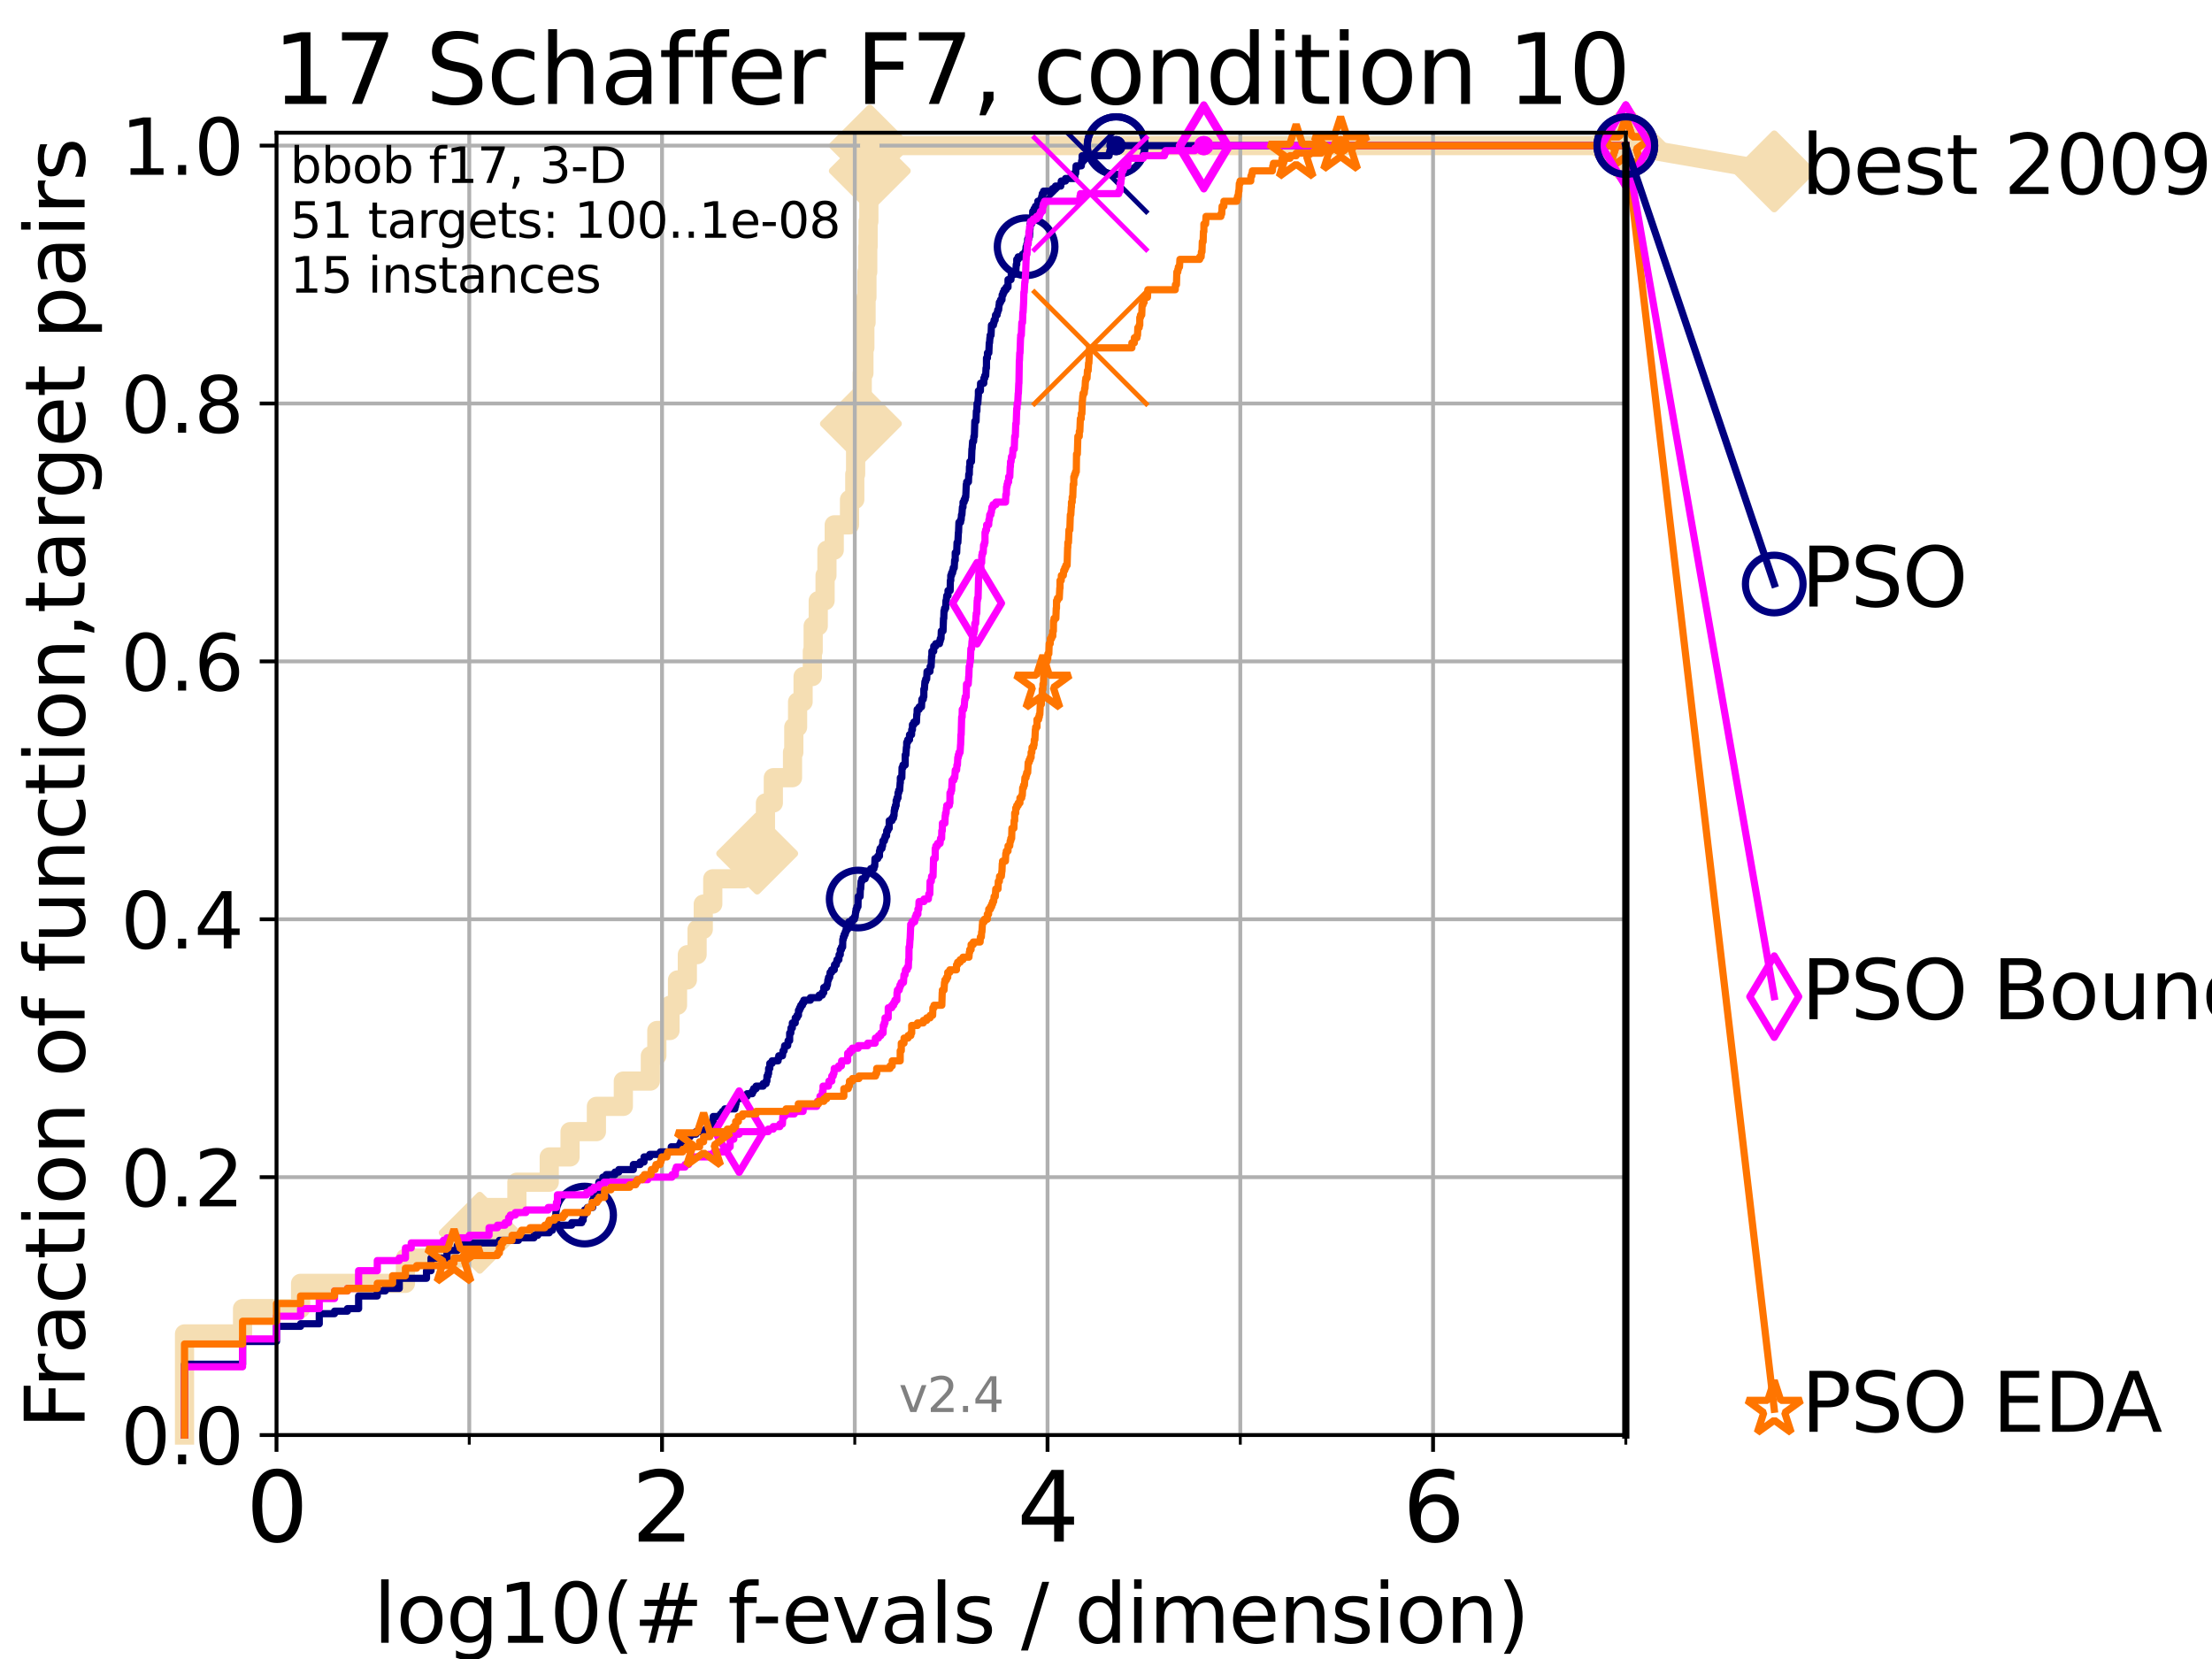 <?xml version="1.0" encoding="utf-8" standalone="no"?>
<!DOCTYPE svg PUBLIC "-//W3C//DTD SVG 1.1//EN"
  "http://www.w3.org/Graphics/SVG/1.1/DTD/svg11.dtd">
<svg height="345.6pt" version="1.1" viewBox="0 0 460.8 345.6" width="460.8pt" xmlns="http://www.w3.org/2000/svg" xmlns:xlink="http://www.w3.org/1999/xlink">
 <defs>
  <style type="text/css">*{stroke-linecap:butt;stroke-linejoin:round;}</style>
 </defs>
 <g id="figure_1">
  <g id="patch_1">
   <path d="M 0 345.6 
L 460.8 345.6 
L 460.8 0 
L 0 0 
z
" style="fill:#ffffff;"/>
  </g>
  <g id="axes_1">
   <g id="patch_2">
    <path d="M 57.6 298.944 
L 338.688 298.944 
L 338.688 27.648 
L 57.6 27.648 
z
" style="fill:#ffffff;"/>
   </g>
   <g id="line2d_1">
    <path d="M 38.441 298.944 
L 38.441 277.877 
L 50.529 277.877 
L 50.529 272.61 
L 62.617 272.61 
L 62.617 267.343 
L 84.464 267.343 
L 84.464 262.076 
L 95.918 262.076 
L 95.918 256.809 
L 99.938 256.809 
L 99.938 251.542 
L 107.68 251.542 
L 107.68 246.275 
L 114.419 246.275 
L 114.419 241.009 
L 118.752 241.009 
L 118.752 235.742 
L 124.242 235.742 
L 124.242 230.475 
L 129.853 230.475 
L 129.853 225.208 
L 135.482 225.208 
L 135.482 219.941 
L 136.832 219.941 
L 136.832 214.674 
L 139.573 214.674 
L 139.573 209.407 
L 141.139 209.407 
L 141.139 204.141 
L 143.187 204.141 
L 143.187 198.874 
L 145.213 198.874 
L 145.213 193.607 
L 146.503 193.607 
L 146.503 188.34 
L 148.481 188.34 
L 148.481 183.073 
L 154.841 183.073 
L 154.841 177.806 
L 157.735 177.806 
L 157.735 172.539 
L 159.457 172.539 
L 159.457 167.272 
L 161.1 167.272 
L 161.1 162.006 
L 165.096 162.006 
L 165.096 156.739 
L 165.363 156.739 
L 165.363 151.472 
L 166.152 151.472 
L 166.152 146.205 
L 167.299 146.205 
L 167.299 140.938 
L 169.226 140.938 
L 169.226 135.671 
L 169.398 135.671 
L 169.398 130.404 
L 170.455 130.404 
L 170.455 125.138 
L 171.879 125.138 
L 171.879 119.871 
L 172.265 119.871 
L 172.265 114.604 
L 173.785 114.604 
L 173.785 109.337 
L 176.969 109.337 
L 176.969 104.07 
L 178.066 104.07 
L 178.066 98.803 
L 178.24 98.803 
L 178.24 93.536 
L 178.956 93.536 
L 178.956 88.27 
L 179.344 88.27 
L 179.344 83.003 
L 179.622 83.003 
L 179.622 77.736 
L 179.97 77.736 
L 179.97 72.469 
L 180.162 72.469 
L 180.162 67.202 
L 180.417 67.202 
L 180.417 61.935 
L 180.599 61.935 
L 180.599 56.668 
L 180.765 56.668 
L 180.765 51.402 
L 180.839 51.402 
L 180.839 46.135 
L 180.997 46.135 
L 180.997 40.868 
L 181.115 40.868 
L 181.115 35.601 
L 181.197 35.601 
L 181.197 30.334 
L 338.688 30.334 
" style="fill:none;stroke:#f5deb3;stroke-linecap:square;stroke-width:4;"/>
   </g>
   <g id="line2d_2">
    <defs>
     <path d="M 0 7.778 
L 7.778 0 
L 0 -7.778 
L -7.778 0 
z
" id="m189d94d4e5" style="stroke:#f5deb3;stroke-linejoin:miter;stroke-width:1.5;"/>
    </defs>
    <g>
     <use style="fill:#f5deb3;stroke:#f5deb3;stroke-linejoin:miter;stroke-width:1.5;" x="99.938" xlink:href="#m189d94d4e5" y="256.809"/>
     <use style="fill:#f5deb3;stroke:#f5deb3;stroke-linejoin:miter;stroke-width:1.5;" x="157.735" xlink:href="#m189d94d4e5" y="177.806"/>
     <use style="fill:#f5deb3;stroke:#f5deb3;stroke-linejoin:miter;stroke-width:1.5;" x="179.344" xlink:href="#m189d94d4e5" y="88.27"/>
     <use style="fill:#f5deb3;stroke:#f5deb3;stroke-linejoin:miter;stroke-width:1.5;" x="181.197" xlink:href="#m189d94d4e5" y="35.601"/>
     <use style="fill:#f5deb3;stroke:#f5deb3;stroke-linejoin:miter;stroke-width:1.5;" x="181.197" xlink:href="#m189d94d4e5" y="30.334"/>
     <use style="fill:#f5deb3;stroke:#f5deb3;stroke-linejoin:miter;stroke-width:1.5;" x="338.688" xlink:href="#m189d94d4e5" y="30.334"/>
    </g>
   </g>
   <g id="line2d_3">
    <path style="fill:none;stroke:#f5deb3;stroke-linecap:square;stroke-width:4;"/>
    <g/>
   </g>
   <g id="line2d_4">
    <path d="M 338.688 30.334 
L 369.608 35.706 
" style="fill:none;stroke:#f5deb3;stroke-linecap:square;stroke-width:4;"/>
    <g>
     <use style="fill:#f5deb3;stroke:#f5deb3;stroke-linejoin:miter;stroke-width:1.5;" x="338.688" xlink:href="#m189d94d4e5" y="30.334"/>
     <use style="fill:#f5deb3;stroke:#f5deb3;stroke-linejoin:miter;stroke-width:1.5;" x="369.608" xlink:href="#m189d94d4e5" y="35.706"/>
    </g>
   </g>
   <g id="matplotlib.axis_1">
    <g id="xtick_1">
     <g id="line2d_5">
      <path clip-path="url(#p7ce3236de3)" d="M 57.6 298.944 
L 57.6 27.648 
" style="fill:none;stroke:#b0b0b0;stroke-linecap:square;stroke-width:0.8;"/>
     </g>
     <g id="line2d_6">
      <defs>
       <path d="M 0 0 
L 0 3.5 
" id="m1e4c046b6e" style="stroke:#000000;stroke-width:0.8;"/>
      </defs>
      <g>
       <use style="stroke:#000000;stroke-width:0.8;" x="57.6" xlink:href="#m1e4c046b6e" y="298.944"/>
      </g>
     </g>
     <g id="text_1">
      <!-- 0 -->
      <g transform="translate(51.237 321.141)scale(0.2 -0.2)">
       <defs>
        <path d="M 2034 4250 
Q 1547 4250 1301 3770 
Q 1056 3291 1056 2328 
Q 1056 1369 1301 889 
Q 1547 409 2034 409 
Q 2525 409 2770 889 
Q 3016 1369 3016 2328 
Q 3016 3291 2770 3770 
Q 2525 4250 2034 4250 
z
M 2034 4750 
Q 2819 4750 3233 4129 
Q 3647 3509 3647 2328 
Q 3647 1150 3233 529 
Q 2819 -91 2034 -91 
Q 1250 -91 836 529 
Q 422 1150 422 2328 
Q 422 3509 836 4129 
Q 1250 4750 2034 4750 
z
" id="DejaVuSans-30" transform="scale(0.016)"/>
       </defs>
       <use xlink:href="#DejaVuSans-30"/>
      </g>
     </g>
    </g>
    <g id="xtick_2">
     <g id="line2d_7">
      <path clip-path="url(#p7ce3236de3)" d="M 137.911 298.944 
L 137.911 27.648 
" style="fill:none;stroke:#b0b0b0;stroke-linecap:square;stroke-width:0.8;"/>
     </g>
     <g id="line2d_8">
      <g>
       <use style="stroke:#000000;stroke-width:0.8;" x="137.911" xlink:href="#m1e4c046b6e" y="298.944"/>
      </g>
     </g>
     <g id="text_2">
      <!-- 2 -->
      <g transform="translate(131.548 321.141)scale(0.2 -0.2)">
       <defs>
        <path d="M 1228 531 
L 3431 531 
L 3431 0 
L 469 0 
L 469 531 
Q 828 903 1448 1529 
Q 2069 2156 2228 2338 
Q 2531 2678 2651 2914 
Q 2772 3150 2772 3378 
Q 2772 3750 2511 3984 
Q 2250 4219 1831 4219 
Q 1534 4219 1204 4116 
Q 875 4013 500 3803 
L 500 4441 
Q 881 4594 1212 4672 
Q 1544 4750 1819 4750 
Q 2544 4750 2975 4387 
Q 3406 4025 3406 3419 
Q 3406 3131 3298 2873 
Q 3191 2616 2906 2266 
Q 2828 2175 2409 1742 
Q 1991 1309 1228 531 
z
" id="DejaVuSans-32" transform="scale(0.016)"/>
       </defs>
       <use xlink:href="#DejaVuSans-32"/>
      </g>
     </g>
    </g>
    <g id="xtick_3">
     <g id="line2d_9">
      <path clip-path="url(#p7ce3236de3)" d="M 218.222 298.944 
L 218.222 27.648 
" style="fill:none;stroke:#b0b0b0;stroke-linecap:square;stroke-width:0.8;"/>
     </g>
     <g id="line2d_10">
      <g>
       <use style="stroke:#000000;stroke-width:0.8;" x="218.222" xlink:href="#m1e4c046b6e" y="298.944"/>
      </g>
     </g>
     <g id="text_3">
      <!-- 4 -->
      <g transform="translate(211.859 321.141)scale(0.2 -0.2)">
       <defs>
        <path d="M 2419 4116 
L 825 1625 
L 2419 1625 
L 2419 4116 
z
M 2253 4666 
L 3047 4666 
L 3047 1625 
L 3713 1625 
L 3713 1100 
L 3047 1100 
L 3047 0 
L 2419 0 
L 2419 1100 
L 313 1100 
L 313 1709 
L 2253 4666 
z
" id="DejaVuSans-34" transform="scale(0.016)"/>
       </defs>
       <use xlink:href="#DejaVuSans-34"/>
      </g>
     </g>
    </g>
    <g id="xtick_4">
     <g id="line2d_11">
      <path clip-path="url(#p7ce3236de3)" d="M 298.533 298.944 
L 298.533 27.648 
" style="fill:none;stroke:#b0b0b0;stroke-linecap:square;stroke-width:0.8;"/>
     </g>
     <g id="line2d_12">
      <g>
       <use style="stroke:#000000;stroke-width:0.8;" x="298.533" xlink:href="#m1e4c046b6e" y="298.944"/>
      </g>
     </g>
     <g id="text_4">
      <!-- 6 -->
      <g transform="translate(292.17 321.141)scale(0.2 -0.2)">
       <defs>
        <path d="M 2113 2584 
Q 1688 2584 1439 2293 
Q 1191 2003 1191 1497 
Q 1191 994 1439 701 
Q 1688 409 2113 409 
Q 2538 409 2786 701 
Q 3034 994 3034 1497 
Q 3034 2003 2786 2293 
Q 2538 2584 2113 2584 
z
M 3366 4563 
L 3366 3988 
Q 3128 4100 2886 4159 
Q 2644 4219 2406 4219 
Q 1781 4219 1451 3797 
Q 1122 3375 1075 2522 
Q 1259 2794 1537 2939 
Q 1816 3084 2150 3084 
Q 2853 3084 3261 2657 
Q 3669 2231 3669 1497 
Q 3669 778 3244 343 
Q 2819 -91 2113 -91 
Q 1303 -91 875 529 
Q 447 1150 447 2328 
Q 447 3434 972 4092 
Q 1497 4750 2381 4750 
Q 2619 4750 2861 4703 
Q 3103 4656 3366 4563 
z
" id="DejaVuSans-36" transform="scale(0.016)"/>
       </defs>
       <use xlink:href="#DejaVuSans-36"/>
      </g>
     </g>
    </g>
    <g id="xtick_5">
     <g id="line2d_13">
      <path clip-path="url(#p7ce3236de3)" d="M 97.755 298.944 
L 97.755 27.648 
" style="fill:none;stroke:#b0b0b0;stroke-linecap:square;stroke-width:0.8;"/>
     </g>
     <g id="line2d_14">
      <defs>
       <path d="M 0 0 
L 0 2 
" id="mfb058e326b" style="stroke:#000000;stroke-width:0.6;"/>
      </defs>
      <g>
       <use style="stroke:#000000;stroke-width:0.6;" x="97.755" xlink:href="#mfb058e326b" y="298.944"/>
      </g>
     </g>
    </g>
    <g id="xtick_6">
     <g id="line2d_15">
      <path clip-path="url(#p7ce3236de3)" d="M 178.066 298.944 
L 178.066 27.648 
" style="fill:none;stroke:#b0b0b0;stroke-linecap:square;stroke-width:0.8;"/>
     </g>
     <g id="line2d_16">
      <g>
       <use style="stroke:#000000;stroke-width:0.6;" x="178.066" xlink:href="#mfb058e326b" y="298.944"/>
      </g>
     </g>
    </g>
    <g id="xtick_7">
     <g id="line2d_17">
      <path clip-path="url(#p7ce3236de3)" d="M 258.377 298.944 
L 258.377 27.648 
" style="fill:none;stroke:#b0b0b0;stroke-linecap:square;stroke-width:0.8;"/>
     </g>
     <g id="line2d_18">
      <g>
       <use style="stroke:#000000;stroke-width:0.6;" x="258.377" xlink:href="#mfb058e326b" y="298.944"/>
      </g>
     </g>
    </g>
    <g id="xtick_8">
     <g id="line2d_19">
      <path clip-path="url(#p7ce3236de3)" d="M 338.688 298.944 
L 338.688 27.648 
" style="fill:none;stroke:#b0b0b0;stroke-linecap:square;stroke-width:0.8;"/>
     </g>
     <g id="line2d_20">
      <g>
       <use style="stroke:#000000;stroke-width:0.6;" x="338.688" xlink:href="#mfb058e326b" y="298.944"/>
      </g>
     </g>
    </g>
    <g id="text_5">
     <!-- log10(# f-evals / dimension) -->
     <g transform="translate(77.764 342.218)scale(0.17 -0.17)">
      <defs>
       <path d="M 603 4863 
L 1178 4863 
L 1178 0 
L 603 0 
L 603 4863 
z
" id="DejaVuSans-6c" transform="scale(0.016)"/>
       <path d="M 1959 3097 
Q 1497 3097 1228 2736 
Q 959 2375 959 1747 
Q 959 1119 1226 758 
Q 1494 397 1959 397 
Q 2419 397 2687 759 
Q 2956 1122 2956 1747 
Q 2956 2369 2687 2733 
Q 2419 3097 1959 3097 
z
M 1959 3584 
Q 2709 3584 3137 3096 
Q 3566 2609 3566 1747 
Q 3566 888 3137 398 
Q 2709 -91 1959 -91 
Q 1206 -91 779 398 
Q 353 888 353 1747 
Q 353 2609 779 3096 
Q 1206 3584 1959 3584 
z
" id="DejaVuSans-6f" transform="scale(0.016)"/>
       <path d="M 2906 1791 
Q 2906 2416 2648 2759 
Q 2391 3103 1925 3103 
Q 1463 3103 1205 2759 
Q 947 2416 947 1791 
Q 947 1169 1205 825 
Q 1463 481 1925 481 
Q 2391 481 2648 825 
Q 2906 1169 2906 1791 
z
M 3481 434 
Q 3481 -459 3084 -895 
Q 2688 -1331 1869 -1331 
Q 1566 -1331 1297 -1286 
Q 1028 -1241 775 -1147 
L 775 -588 
Q 1028 -725 1275 -790 
Q 1522 -856 1778 -856 
Q 2344 -856 2625 -561 
Q 2906 -266 2906 331 
L 2906 616 
Q 2728 306 2450 153 
Q 2172 0 1784 0 
Q 1141 0 747 490 
Q 353 981 353 1791 
Q 353 2603 747 3093 
Q 1141 3584 1784 3584 
Q 2172 3584 2450 3431 
Q 2728 3278 2906 2969 
L 2906 3500 
L 3481 3500 
L 3481 434 
z
" id="DejaVuSans-67" transform="scale(0.016)"/>
       <path d="M 794 531 
L 1825 531 
L 1825 4091 
L 703 3866 
L 703 4441 
L 1819 4666 
L 2450 4666 
L 2450 531 
L 3481 531 
L 3481 0 
L 794 0 
L 794 531 
z
" id="DejaVuSans-31" transform="scale(0.016)"/>
       <path d="M 1984 4856 
Q 1566 4138 1362 3434 
Q 1159 2731 1159 2009 
Q 1159 1288 1364 580 
Q 1569 -128 1984 -844 
L 1484 -844 
Q 1016 -109 783 600 
Q 550 1309 550 2009 
Q 550 2706 781 3412 
Q 1013 4119 1484 4856 
L 1984 4856 
z
" id="DejaVuSans-28" transform="scale(0.016)"/>
       <path d="M 3272 2816 
L 2363 2816 
L 2100 1772 
L 3016 1772 
L 3272 2816 
z
M 2803 4594 
L 2478 3297 
L 3391 3297 
L 3719 4594 
L 4219 4594 
L 3897 3297 
L 4872 3297 
L 4872 2816 
L 3775 2816 
L 3519 1772 
L 4513 1772 
L 4513 1294 
L 3397 1294 
L 3072 0 
L 2572 0 
L 2894 1294 
L 1978 1294 
L 1656 0 
L 1153 0 
L 1478 1294 
L 494 1294 
L 494 1772 
L 1594 1772 
L 1856 2816 
L 850 2816 
L 850 3297 
L 1978 3297 
L 2297 4594 
L 2803 4594 
z
" id="DejaVuSans-23" transform="scale(0.016)"/>
       <path id="DejaVuSans-20" transform="scale(0.016)"/>
       <path d="M 2375 4863 
L 2375 4384 
L 1825 4384 
Q 1516 4384 1395 4259 
Q 1275 4134 1275 3809 
L 1275 3500 
L 2222 3500 
L 2222 3053 
L 1275 3053 
L 1275 0 
L 697 0 
L 697 3053 
L 147 3053 
L 147 3500 
L 697 3500 
L 697 3744 
Q 697 4328 969 4595 
Q 1241 4863 1831 4863 
L 2375 4863 
z
" id="DejaVuSans-66" transform="scale(0.016)"/>
       <path d="M 313 2009 
L 1997 2009 
L 1997 1497 
L 313 1497 
L 313 2009 
z
" id="DejaVuSans-2d" transform="scale(0.016)"/>
       <path d="M 3597 1894 
L 3597 1613 
L 953 1613 
Q 991 1019 1311 708 
Q 1631 397 2203 397 
Q 2534 397 2845 478 
Q 3156 559 3463 722 
L 3463 178 
Q 3153 47 2828 -22 
Q 2503 -91 2169 -91 
Q 1331 -91 842 396 
Q 353 884 353 1716 
Q 353 2575 817 3079 
Q 1281 3584 2069 3584 
Q 2775 3584 3186 3129 
Q 3597 2675 3597 1894 
z
M 3022 2063 
Q 3016 2534 2758 2815 
Q 2500 3097 2075 3097 
Q 1594 3097 1305 2825 
Q 1016 2553 972 2059 
L 3022 2063 
z
" id="DejaVuSans-65" transform="scale(0.016)"/>
       <path d="M 191 3500 
L 800 3500 
L 1894 563 
L 2988 3500 
L 3597 3500 
L 2284 0 
L 1503 0 
L 191 3500 
z
" id="DejaVuSans-76" transform="scale(0.016)"/>
       <path d="M 2194 1759 
Q 1497 1759 1228 1600 
Q 959 1441 959 1056 
Q 959 750 1161 570 
Q 1363 391 1709 391 
Q 2188 391 2477 730 
Q 2766 1069 2766 1631 
L 2766 1759 
L 2194 1759 
z
M 3341 1997 
L 3341 0 
L 2766 0 
L 2766 531 
Q 2569 213 2275 61 
Q 1981 -91 1556 -91 
Q 1019 -91 701 211 
Q 384 513 384 1019 
Q 384 1609 779 1909 
Q 1175 2209 1959 2209 
L 2766 2209 
L 2766 2266 
Q 2766 2663 2505 2880 
Q 2244 3097 1772 3097 
Q 1472 3097 1187 3025 
Q 903 2953 641 2809 
L 641 3341 
Q 956 3463 1253 3523 
Q 1550 3584 1831 3584 
Q 2591 3584 2966 3190 
Q 3341 2797 3341 1997 
z
" id="DejaVuSans-61" transform="scale(0.016)"/>
       <path d="M 2834 3397 
L 2834 2853 
Q 2591 2978 2328 3040 
Q 2066 3103 1784 3103 
Q 1356 3103 1142 2972 
Q 928 2841 928 2578 
Q 928 2378 1081 2264 
Q 1234 2150 1697 2047 
L 1894 2003 
Q 2506 1872 2764 1633 
Q 3022 1394 3022 966 
Q 3022 478 2636 193 
Q 2250 -91 1575 -91 
Q 1294 -91 989 -36 
Q 684 19 347 128 
L 347 722 
Q 666 556 975 473 
Q 1284 391 1588 391 
Q 1994 391 2212 530 
Q 2431 669 2431 922 
Q 2431 1156 2273 1281 
Q 2116 1406 1581 1522 
L 1381 1569 
Q 847 1681 609 1914 
Q 372 2147 372 2553 
Q 372 3047 722 3315 
Q 1072 3584 1716 3584 
Q 2034 3584 2315 3537 
Q 2597 3491 2834 3397 
z
" id="DejaVuSans-73" transform="scale(0.016)"/>
       <path d="M 1625 4666 
L 2156 4666 
L 531 -594 
L 0 -594 
L 1625 4666 
z
" id="DejaVuSans-2f" transform="scale(0.016)"/>
       <path d="M 2906 2969 
L 2906 4863 
L 3481 4863 
L 3481 0 
L 2906 0 
L 2906 525 
Q 2725 213 2448 61 
Q 2172 -91 1784 -91 
Q 1150 -91 751 415 
Q 353 922 353 1747 
Q 353 2572 751 3078 
Q 1150 3584 1784 3584 
Q 2172 3584 2448 3432 
Q 2725 3281 2906 2969 
z
M 947 1747 
Q 947 1113 1208 752 
Q 1469 391 1925 391 
Q 2381 391 2643 752 
Q 2906 1113 2906 1747 
Q 2906 2381 2643 2742 
Q 2381 3103 1925 3103 
Q 1469 3103 1208 2742 
Q 947 2381 947 1747 
z
" id="DejaVuSans-64" transform="scale(0.016)"/>
       <path d="M 603 3500 
L 1178 3500 
L 1178 0 
L 603 0 
L 603 3500 
z
M 603 4863 
L 1178 4863 
L 1178 4134 
L 603 4134 
L 603 4863 
z
" id="DejaVuSans-69" transform="scale(0.016)"/>
       <path d="M 3328 2828 
Q 3544 3216 3844 3400 
Q 4144 3584 4550 3584 
Q 5097 3584 5394 3201 
Q 5691 2819 5691 2113 
L 5691 0 
L 5113 0 
L 5113 2094 
Q 5113 2597 4934 2840 
Q 4756 3084 4391 3084 
Q 3944 3084 3684 2787 
Q 3425 2491 3425 1978 
L 3425 0 
L 2847 0 
L 2847 2094 
Q 2847 2600 2669 2842 
Q 2491 3084 2119 3084 
Q 1678 3084 1418 2786 
Q 1159 2488 1159 1978 
L 1159 0 
L 581 0 
L 581 3500 
L 1159 3500 
L 1159 2956 
Q 1356 3278 1631 3431 
Q 1906 3584 2284 3584 
Q 2666 3584 2933 3390 
Q 3200 3197 3328 2828 
z
" id="DejaVuSans-6d" transform="scale(0.016)"/>
       <path d="M 3513 2113 
L 3513 0 
L 2938 0 
L 2938 2094 
Q 2938 2591 2744 2837 
Q 2550 3084 2163 3084 
Q 1697 3084 1428 2787 
Q 1159 2491 1159 1978 
L 1159 0 
L 581 0 
L 581 3500 
L 1159 3500 
L 1159 2956 
Q 1366 3272 1645 3428 
Q 1925 3584 2291 3584 
Q 2894 3584 3203 3211 
Q 3513 2838 3513 2113 
z
" id="DejaVuSans-6e" transform="scale(0.016)"/>
       <path d="M 513 4856 
L 1013 4856 
Q 1481 4119 1714 3412 
Q 1947 2706 1947 2009 
Q 1947 1309 1714 600 
Q 1481 -109 1013 -844 
L 513 -844 
Q 928 -128 1133 580 
Q 1338 1288 1338 2009 
Q 1338 2731 1133 3434 
Q 928 4138 513 4856 
z
" id="DejaVuSans-29" transform="scale(0.016)"/>
      </defs>
      <use xlink:href="#DejaVuSans-6c"/>
      <use x="27.783" xlink:href="#DejaVuSans-6f"/>
      <use x="88.965" xlink:href="#DejaVuSans-67"/>
      <use x="152.441" xlink:href="#DejaVuSans-31"/>
      <use x="216.064" xlink:href="#DejaVuSans-30"/>
      <use x="279.688" xlink:href="#DejaVuSans-28"/>
      <use x="318.701" xlink:href="#DejaVuSans-23"/>
      <use x="402.49" xlink:href="#DejaVuSans-20"/>
      <use x="434.277" xlink:href="#DejaVuSans-66"/>
      <use x="463.982" xlink:href="#DejaVuSans-2d"/>
      <use x="500.066" xlink:href="#DejaVuSans-65"/>
      <use x="561.59" xlink:href="#DejaVuSans-76"/>
      <use x="620.77" xlink:href="#DejaVuSans-61"/>
      <use x="682.049" xlink:href="#DejaVuSans-6c"/>
      <use x="709.832" xlink:href="#DejaVuSans-73"/>
      <use x="761.932" xlink:href="#DejaVuSans-20"/>
      <use x="793.719" xlink:href="#DejaVuSans-2f"/>
      <use x="827.41" xlink:href="#DejaVuSans-20"/>
      <use x="859.197" xlink:href="#DejaVuSans-64"/>
      <use x="922.674" xlink:href="#DejaVuSans-69"/>
      <use x="950.457" xlink:href="#DejaVuSans-6d"/>
      <use x="1047.869" xlink:href="#DejaVuSans-65"/>
      <use x="1109.393" xlink:href="#DejaVuSans-6e"/>
      <use x="1172.771" xlink:href="#DejaVuSans-73"/>
      <use x="1224.871" xlink:href="#DejaVuSans-69"/>
      <use x="1252.654" xlink:href="#DejaVuSans-6f"/>
      <use x="1313.836" xlink:href="#DejaVuSans-6e"/>
      <use x="1377.215" xlink:href="#DejaVuSans-29"/>
     </g>
    </g>
   </g>
   <g id="matplotlib.axis_2">
    <g id="ytick_1">
     <g id="line2d_21">
      <path clip-path="url(#p7ce3236de3)" d="M 57.6 298.944 
L 338.688 298.944 
" style="fill:none;stroke:#b0b0b0;stroke-linecap:square;stroke-width:0.8;"/>
     </g>
     <g id="line2d_22">
      <defs>
       <path d="M 0 0 
L -3.5 0 
" id="mf9f597e026" style="stroke:#000000;stroke-width:0.8;"/>
      </defs>
      <g>
       <use style="stroke:#000000;stroke-width:0.8;" x="57.6" xlink:href="#mf9f597e026" y="298.944"/>
      </g>
     </g>
     <g id="text_6">
      <!-- 0.0 -->
      <g transform="translate(25.155 305.023)scale(0.16 -0.16)">
       <defs>
        <path d="M 684 794 
L 1344 794 
L 1344 0 
L 684 0 
L 684 794 
z
" id="DejaVuSans-2e" transform="scale(0.016)"/>
       </defs>
       <use xlink:href="#DejaVuSans-30"/>
       <use x="63.623" xlink:href="#DejaVuSans-2e"/>
       <use x="95.41" xlink:href="#DejaVuSans-30"/>
      </g>
     </g>
    </g>
    <g id="ytick_2">
     <g id="line2d_23">
      <path clip-path="url(#p7ce3236de3)" d="M 57.6 245.222 
L 338.688 245.222 
" style="fill:none;stroke:#b0b0b0;stroke-linecap:square;stroke-width:0.8;"/>
     </g>
     <g id="line2d_24">
      <g>
       <use style="stroke:#000000;stroke-width:0.8;" x="57.6" xlink:href="#mf9f597e026" y="245.222"/>
      </g>
     </g>
     <g id="text_7">
      <!-- 0.2 -->
      <g transform="translate(25.155 251.301)scale(0.16 -0.16)">
       <use xlink:href="#DejaVuSans-30"/>
       <use x="63.623" xlink:href="#DejaVuSans-2e"/>
       <use x="95.41" xlink:href="#DejaVuSans-32"/>
      </g>
     </g>
    </g>
    <g id="ytick_3">
     <g id="line2d_25">
      <path clip-path="url(#p7ce3236de3)" d="M 57.6 191.5 
L 338.688 191.5 
" style="fill:none;stroke:#b0b0b0;stroke-linecap:square;stroke-width:0.8;"/>
     </g>
     <g id="line2d_26">
      <g>
       <use style="stroke:#000000;stroke-width:0.8;" x="57.6" xlink:href="#mf9f597e026" y="191.5"/>
      </g>
     </g>
     <g id="text_8">
      <!-- 0.4 -->
      <g transform="translate(25.155 197.579)scale(0.16 -0.16)">
       <use xlink:href="#DejaVuSans-30"/>
       <use x="63.623" xlink:href="#DejaVuSans-2e"/>
       <use x="95.41" xlink:href="#DejaVuSans-34"/>
      </g>
     </g>
    </g>
    <g id="ytick_4">
     <g id="line2d_27">
      <path clip-path="url(#p7ce3236de3)" d="M 57.6 137.778 
L 338.688 137.778 
" style="fill:none;stroke:#b0b0b0;stroke-linecap:square;stroke-width:0.8;"/>
     </g>
     <g id="line2d_28">
      <g>
       <use style="stroke:#000000;stroke-width:0.8;" x="57.6" xlink:href="#mf9f597e026" y="137.778"/>
      </g>
     </g>
     <g id="text_9">
      <!-- 0.6 -->
      <g transform="translate(25.155 143.857)scale(0.16 -0.16)">
       <use xlink:href="#DejaVuSans-30"/>
       <use x="63.623" xlink:href="#DejaVuSans-2e"/>
       <use x="95.41" xlink:href="#DejaVuSans-36"/>
      </g>
     </g>
    </g>
    <g id="ytick_5">
     <g id="line2d_29">
      <path clip-path="url(#p7ce3236de3)" d="M 57.6 84.056 
L 338.688 84.056 
" style="fill:none;stroke:#b0b0b0;stroke-linecap:square;stroke-width:0.8;"/>
     </g>
     <g id="line2d_30">
      <g>
       <use style="stroke:#000000;stroke-width:0.8;" x="57.6" xlink:href="#mf9f597e026" y="84.056"/>
      </g>
     </g>
     <g id="text_10">
      <!-- 0.8 -->
      <g transform="translate(25.155 90.135)scale(0.16 -0.16)">
       <defs>
        <path d="M 2034 2216 
Q 1584 2216 1326 1975 
Q 1069 1734 1069 1313 
Q 1069 891 1326 650 
Q 1584 409 2034 409 
Q 2484 409 2743 651 
Q 3003 894 3003 1313 
Q 3003 1734 2745 1975 
Q 2488 2216 2034 2216 
z
M 1403 2484 
Q 997 2584 770 2862 
Q 544 3141 544 3541 
Q 544 4100 942 4425 
Q 1341 4750 2034 4750 
Q 2731 4750 3128 4425 
Q 3525 4100 3525 3541 
Q 3525 3141 3298 2862 
Q 3072 2584 2669 2484 
Q 3125 2378 3379 2068 
Q 3634 1759 3634 1313 
Q 3634 634 3220 271 
Q 2806 -91 2034 -91 
Q 1263 -91 848 271 
Q 434 634 434 1313 
Q 434 1759 690 2068 
Q 947 2378 1403 2484 
z
M 1172 3481 
Q 1172 3119 1398 2916 
Q 1625 2713 2034 2713 
Q 2441 2713 2670 2916 
Q 2900 3119 2900 3481 
Q 2900 3844 2670 4047 
Q 2441 4250 2034 4250 
Q 1625 4250 1398 4047 
Q 1172 3844 1172 3481 
z
" id="DejaVuSans-38" transform="scale(0.016)"/>
       </defs>
       <use xlink:href="#DejaVuSans-30"/>
       <use x="63.623" xlink:href="#DejaVuSans-2e"/>
       <use x="95.41" xlink:href="#DejaVuSans-38"/>
      </g>
     </g>
    </g>
    <g id="ytick_6">
     <g id="line2d_31">
      <path clip-path="url(#p7ce3236de3)" d="M 57.6 30.334 
L 338.688 30.334 
" style="fill:none;stroke:#b0b0b0;stroke-linecap:square;stroke-width:0.8;"/>
     </g>
     <g id="line2d_32">
      <g>
       <use style="stroke:#000000;stroke-width:0.8;" x="57.6" xlink:href="#mf9f597e026" y="30.334"/>
      </g>
     </g>
     <g id="text_11">
      <!-- 1.0 -->
      <g transform="translate(25.155 36.413)scale(0.16 -0.16)">
       <use xlink:href="#DejaVuSans-31"/>
       <use x="63.623" xlink:href="#DejaVuSans-2e"/>
       <use x="95.41" xlink:href="#DejaVuSans-30"/>
      </g>
     </g>
    </g>
    <g id="text_12">
     <!-- Fraction of function,target pairs -->
     <g transform="translate(17.62 297.681)rotate(-90)scale(0.17 -0.17)">
      <defs>
       <path d="M 628 4666 
L 3309 4666 
L 3309 4134 
L 1259 4134 
L 1259 2759 
L 3109 2759 
L 3109 2228 
L 1259 2228 
L 1259 0 
L 628 0 
L 628 4666 
z
" id="DejaVuSans-46" transform="scale(0.016)"/>
       <path d="M 2631 2963 
Q 2534 3019 2420 3045 
Q 2306 3072 2169 3072 
Q 1681 3072 1420 2755 
Q 1159 2438 1159 1844 
L 1159 0 
L 581 0 
L 581 3500 
L 1159 3500 
L 1159 2956 
Q 1341 3275 1631 3429 
Q 1922 3584 2338 3584 
Q 2397 3584 2469 3576 
Q 2541 3569 2628 3553 
L 2631 2963 
z
" id="DejaVuSans-72" transform="scale(0.016)"/>
       <path d="M 3122 3366 
L 3122 2828 
Q 2878 2963 2633 3030 
Q 2388 3097 2138 3097 
Q 1578 3097 1268 2742 
Q 959 2388 959 1747 
Q 959 1106 1268 751 
Q 1578 397 2138 397 
Q 2388 397 2633 464 
Q 2878 531 3122 666 
L 3122 134 
Q 2881 22 2623 -34 
Q 2366 -91 2075 -91 
Q 1284 -91 818 406 
Q 353 903 353 1747 
Q 353 2603 823 3093 
Q 1294 3584 2113 3584 
Q 2378 3584 2631 3529 
Q 2884 3475 3122 3366 
z
" id="DejaVuSans-63" transform="scale(0.016)"/>
       <path d="M 1172 4494 
L 1172 3500 
L 2356 3500 
L 2356 3053 
L 1172 3053 
L 1172 1153 
Q 1172 725 1289 603 
Q 1406 481 1766 481 
L 2356 481 
L 2356 0 
L 1766 0 
Q 1100 0 847 248 
Q 594 497 594 1153 
L 594 3053 
L 172 3053 
L 172 3500 
L 594 3500 
L 594 4494 
L 1172 4494 
z
" id="DejaVuSans-74" transform="scale(0.016)"/>
       <path d="M 544 1381 
L 544 3500 
L 1119 3500 
L 1119 1403 
Q 1119 906 1312 657 
Q 1506 409 1894 409 
Q 2359 409 2629 706 
Q 2900 1003 2900 1516 
L 2900 3500 
L 3475 3500 
L 3475 0 
L 2900 0 
L 2900 538 
Q 2691 219 2414 64 
Q 2138 -91 1772 -91 
Q 1169 -91 856 284 
Q 544 659 544 1381 
z
M 1991 3584 
L 1991 3584 
z
" id="DejaVuSans-75" transform="scale(0.016)"/>
       <path d="M 750 794 
L 1409 794 
L 1409 256 
L 897 -744 
L 494 -744 
L 750 256 
L 750 794 
z
" id="DejaVuSans-2c" transform="scale(0.016)"/>
       <path d="M 1159 525 
L 1159 -1331 
L 581 -1331 
L 581 3500 
L 1159 3500 
L 1159 2969 
Q 1341 3281 1617 3432 
Q 1894 3584 2278 3584 
Q 2916 3584 3314 3078 
Q 3713 2572 3713 1747 
Q 3713 922 3314 415 
Q 2916 -91 2278 -91 
Q 1894 -91 1617 61 
Q 1341 213 1159 525 
z
M 3116 1747 
Q 3116 2381 2855 2742 
Q 2594 3103 2138 3103 
Q 1681 3103 1420 2742 
Q 1159 2381 1159 1747 
Q 1159 1113 1420 752 
Q 1681 391 2138 391 
Q 2594 391 2855 752 
Q 3116 1113 3116 1747 
z
" id="DejaVuSans-70" transform="scale(0.016)"/>
      </defs>
      <use xlink:href="#DejaVuSans-46"/>
      <use x="50.27" xlink:href="#DejaVuSans-72"/>
      <use x="91.383" xlink:href="#DejaVuSans-61"/>
      <use x="152.662" xlink:href="#DejaVuSans-63"/>
      <use x="207.643" xlink:href="#DejaVuSans-74"/>
      <use x="246.852" xlink:href="#DejaVuSans-69"/>
      <use x="274.635" xlink:href="#DejaVuSans-6f"/>
      <use x="335.816" xlink:href="#DejaVuSans-6e"/>
      <use x="399.195" xlink:href="#DejaVuSans-20"/>
      <use x="430.982" xlink:href="#DejaVuSans-6f"/>
      <use x="492.164" xlink:href="#DejaVuSans-66"/>
      <use x="527.369" xlink:href="#DejaVuSans-20"/>
      <use x="559.156" xlink:href="#DejaVuSans-66"/>
      <use x="594.361" xlink:href="#DejaVuSans-75"/>
      <use x="657.74" xlink:href="#DejaVuSans-6e"/>
      <use x="721.119" xlink:href="#DejaVuSans-63"/>
      <use x="776.1" xlink:href="#DejaVuSans-74"/>
      <use x="815.309" xlink:href="#DejaVuSans-69"/>
      <use x="843.092" xlink:href="#DejaVuSans-6f"/>
      <use x="904.273" xlink:href="#DejaVuSans-6e"/>
      <use x="967.652" xlink:href="#DejaVuSans-2c"/>
      <use x="999.439" xlink:href="#DejaVuSans-74"/>
      <use x="1038.648" xlink:href="#DejaVuSans-61"/>
      <use x="1099.928" xlink:href="#DejaVuSans-72"/>
      <use x="1139.291" xlink:href="#DejaVuSans-67"/>
      <use x="1202.768" xlink:href="#DejaVuSans-65"/>
      <use x="1264.291" xlink:href="#DejaVuSans-74"/>
      <use x="1303.5" xlink:href="#DejaVuSans-20"/>
      <use x="1335.287" xlink:href="#DejaVuSans-70"/>
      <use x="1398.764" xlink:href="#DejaVuSans-61"/>
      <use x="1460.043" xlink:href="#DejaVuSans-69"/>
      <use x="1487.826" xlink:href="#DejaVuSans-72"/>
      <use x="1528.939" xlink:href="#DejaVuSans-73"/>
     </g>
    </g>
   </g>
   <g id="line2d_33">
    <defs>
     <path d="M 0 1.5 
C 0.398 1.5 0.779 1.342 1.061 1.061 
C 1.342 0.779 1.5 0.398 1.5 0 
C 1.5 -0.398 1.342 -0.779 1.061 -1.061 
C 0.779 -1.342 0.398 -1.5 0 -1.5 
C -0.398 -1.5 -0.779 -1.342 -1.061 -1.061 
C -1.342 -0.779 -1.5 -0.398 -1.5 0 
C -1.5 0.398 -1.342 0.779 -1.061 1.061 
C -0.779 1.342 -0.398 1.5 0 1.5 
z
" id="m7afea8a660" style="stroke:#f5deb3;"/>
    </defs>
    <g>
     <use style="fill:#f5deb3;stroke:#f5deb3;" x="181.197" xlink:href="#m7afea8a660" y="30.334"/>
     <use style="fill:#f5deb3;stroke:#f5deb3;" x="181.197" xlink:href="#m7afea8a660" y="30.334"/>
    </g>
   </g>
   <g id="line2d_34">
    <defs>
     <path d="M 0 1.5 
C 0.398 1.5 0.779 1.342 1.061 1.061 
C 1.342 0.779 1.5 0.398 1.5 0 
C 1.5 -0.398 1.342 -0.779 1.061 -1.061 
C 0.779 -1.342 0.398 -1.5 0 -1.5 
C -0.398 -1.5 -0.779 -1.342 -1.061 -1.061 
C -1.342 -0.779 -1.5 -0.398 -1.5 0 
C -1.5 0.398 -1.342 0.779 -1.061 1.061 
C -0.779 1.342 -0.398 1.5 0 1.5 
z
" id="mce8c4d5957" style="stroke:#000080;"/>
    </defs>
    <g>
     <use style="fill:#000080;stroke:#000080;" x="232.505" xlink:href="#mce8c4d5957" y="30.334"/>
     <use style="fill:#000080;stroke:#000080;" x="232.505" xlink:href="#mce8c4d5957" y="30.334"/>
    </g>
   </g>
   <g id="line2d_35">
    <path d="M 38.441 298.944 
L 38.441 284.197 
L 50.529 284.197 
L 50.529 279.457 
L 57.6 279.457 
L 57.6 276.296 
L 62.617 276.296 
L 62.617 275.77 
L 66.508 275.77 
L 66.508 273.663 
L 69.688 273.663 
L 69.688 273.136 
L 72.376 273.136 
L 72.376 272.61 
L 74.705 272.61 
L 74.705 269.976 
L 78.596 269.976 
L 78.596 268.923 
L 80.259 268.923 
L 80.259 268.396 
L 83.172 268.396 
L 83.172 266.289 
L 88.847 266.289 
L 88.847 264.709 
L 89.79 264.709 
L 89.79 262.076 
L 93.122 262.076 
L 93.122 260.496 
L 95.26 260.496 
L 95.26 259.443 
L 95.918 259.443 
L 95.918 258.916 
L 104.034 258.916 
L 104.034 258.389 
L 108.006 258.389 
L 108.006 257.862 
L 111.239 257.862 
L 111.239 257.336 
L 112.026 257.336 
L 112.026 256.809 
L 114.419 256.809 
L 114.419 256.282 
L 115.077 256.282 
L 115.077 255.229 
L 119.097 255.229 
L 119.097 254.702 
L 121.189 254.702 
L 121.189 254.176 
L 121.49 254.176 
L 121.49 253.122 
L 121.785 253.122 
L 121.785 252.069 
L 122.362 252.069 
L 122.362 251.542 
L 123.461 251.542 
L 123.461 249.962 
L 123.725 249.962 
L 123.725 248.382 
L 123.856 248.382 
L 123.856 247.855 
L 124.369 247.855 
L 124.369 247.329 
L 124.744 247.329 
L 124.744 246.275 
L 125.589 246.275 
L 125.589 245.222 
L 126.282 245.222 
L 126.282 244.695 
L 128.108 244.695 
L 128.108 244.169 
L 128.905 244.169 
L 128.905 243.642 
L 131.938 243.642 
L 131.938 242.589 
L 133.353 242.589 
L 133.353 242.062 
L 134.164 242.062 
L 134.164 241.009 
L 135.348 241.009 
L 135.348 240.482 
L 137.559 240.482 
L 137.559 239.955 
L 139.835 239.955 
L 139.835 238.902 
L 141.568 238.902 
L 141.568 238.375 
L 141.802 238.375 
L 141.802 237.848 
L 142.708 237.848 
L 142.708 237.322 
L 142.928 237.322 
L 142.928 236.795 
L 143.779 236.795 
L 143.779 236.268 
L 144.982 236.268 
L 144.982 235.742 
L 147.027 235.742 
L 147.027 235.215 
L 147.835 235.215 
L 147.835 234.688 
L 148.194 234.688 
L 148.194 234.162 
L 148.576 234.162 
L 148.576 232.582 
L 150.086 232.582 
L 150.086 232.055 
L 150.514 232.055 
L 150.514 231.528 
L 150.988 231.528 
L 150.988 231.001 
L 153.081 231.001 
L 153.081 230.475 
L 153.227 230.475 
L 153.227 229.948 
L 153.347 229.948 
L 153.347 228.895 
L 154.052 228.895 
L 154.052 228.368 
L 155.637 228.368 
L 155.637 227.841 
L 156.718 227.841 
L 156.718 227.315 
L 156.992 227.315 
L 156.992 226.788 
L 157.51 226.788 
L 157.51 226.261 
L 158.977 226.261 
L 158.977 225.735 
L 159.591 225.735 
L 159.591 225.208 
L 159.758 225.208 
L 159.775 224.155 
L 159.989 224.155 
L 159.989 223.628 
L 160.12 223.628 
L 160.12 222.575 
L 160.362 222.575 
L 160.362 221.521 
L 160.837 221.521 
L 160.837 220.994 
L 162.087 220.994 
L 162.087 220.468 
L 162.232 220.468 
L 162.232 219.941 
L 163.007 219.941 
L 163.117 218.888 
L 163.348 218.888 
L 163.456 217.834 
L 164.089 217.834 
L 164.18 216.781 
L 164.499 216.781 
L 164.499 215.201 
L 164.738 215.201 
L 164.775 214.148 
L 165.059 214.148 
L 165.059 213.094 
L 165.662 213.094 
L 165.662 212.041 
L 166.036 212.041 
L 166.036 211.514 
L 166.335 211.514 
L 166.335 210.461 
L 166.573 210.461 
L 166.573 209.934 
L 166.818 209.934 
L 166.818 209.407 
L 167.169 209.407 
L 167.169 208.881 
L 167.449 208.881 
L 167.449 208.354 
L 168.825 208.354 
L 168.825 207.827 
L 170.643 207.827 
L 170.643 207.301 
L 171.298 207.301 
L 171.298 206.774 
L 171.604 206.774 
L 171.604 205.721 
L 172.2 205.721 
L 172.2 205.194 
L 172.37 205.194 
L 172.466 204.141 
L 172.594 204.141 
L 172.594 203.614 
L 172.839 203.614 
L 172.925 202.56 
L 173.25 202.56 
L 173.25 202.034 
L 173.793 202.034 
L 173.845 200.98 
L 174.226 200.98 
L 174.226 200.454 
L 174.363 200.454 
L 174.363 199.927 
L 174.754 199.927 
L 174.796 198.874 
L 175.046 198.874 
L 175.046 197.82 
L 175.294 197.82 
L 175.294 197.294 
L 175.537 197.294 
L 175.564 195.714 
L 175.671 195.714 
L 175.671 195.187 
L 175.844 195.187 
L 175.844 194.66 
L 176.073 194.66 
L 176.073 194.133 
L 176.248 194.133 
L 176.248 193.607 
L 176.593 193.607 
L 176.593 193.08 
L 176.801 193.08 
L 176.832 192.027 
L 177.523 192.027 
L 177.523 191.5 
L 177.996 191.5 
L 177.996 190.973 
L 178.159 190.973 
L 178.251 189.92 
L 178.332 189.92 
L 178.332 189.393 
L 178.508 189.393 
L 178.508 188.867 
L 178.733 188.867 
L 178.773 186.76 
L 179.175 186.76 
L 179.224 185.18 
L 179.295 185.18 
L 179.387 183.6 
L 179.553 183.6 
L 179.553 183.073 
L 180.223 183.073 
L 180.223 182.546 
L 180.438 182.546 
L 180.478 181.493 
L 181.376 181.493 
L 181.376 180.966 
L 182.06 180.966 
L 182.06 180.44 
L 182.225 180.44 
L 182.276 178.86 
L 182.855 178.86 
L 182.855 178.333 
L 183.209 178.333 
L 183.209 177.28 
L 183.339 177.28 
L 183.339 176.753 
L 183.729 176.753 
L 183.729 176.226 
L 183.859 176.226 
L 183.922 175.173 
L 184.243 175.173 
L 184.243 174.646 
L 184.405 174.646 
L 184.405 174.119 
L 184.69 174.119 
L 184.714 173.066 
L 184.958 173.066 
L 184.958 172.539 
L 185.238 172.539 
L 185.238 170.959 
L 185.814 170.959 
L 185.814 170.433 
L 186.124 170.433 
L 186.124 169.906 
L 186.245 169.906 
L 186.285 168.853 
L 186.371 168.853 
L 186.371 168.326 
L 186.53 168.326 
L 186.53 167.799 
L 186.686 167.799 
L 186.69 166.746 
L 186.852 166.746 
L 186.852 166.219 
L 187.069 166.219 
L 187.069 165.166 
L 187.221 165.166 
L 187.221 164.639 
L 187.412 164.639 
L 187.517 163.059 
L 187.558 163.059 
L 187.558 162.006 
L 187.869 162.006 
L 187.915 159.899 
L 188.102 159.899 
L 188.102 159.372 
L 188.567 159.372 
L 188.567 157.265 
L 188.716 157.265 
L 188.817 155.685 
L 188.879 155.685 
L 188.886 154.632 
L 189.091 154.632 
L 189.091 154.105 
L 189.467 154.105 
L 189.467 153.052 
L 189.897 153.052 
L 189.932 151.999 
L 190.079 151.999 
L 190.079 150.945 
L 190.38 150.945 
L 190.38 150.419 
L 190.911 150.419 
L 190.98 148.838 
L 191.03 148.838 
L 191.066 147.785 
L 191.48 147.785 
L 191.48 147.258 
L 191.966 147.258 
L 192.045 145.678 
L 192.329 145.678 
L 192.329 145.152 
L 192.45 145.152 
L 192.45 143.572 
L 192.569 143.572 
L 192.677 141.992 
L 192.835 141.992 
L 192.835 141.465 
L 193.043 141.465 
L 193.119 139.885 
L 193.729 139.885 
L 193.769 138.831 
L 193.971 138.831 
L 194.064 136.725 
L 194.125 136.725 
L 194.129 135.671 
L 194.509 135.671 
L 194.509 134.618 
L 194.923 134.618 
L 194.923 134.091 
L 195.716 134.091 
L 195.716 133.565 
L 195.87 133.565 
L 195.87 133.038 
L 196.032 133.038 
L 196.09 131.458 
L 196.453 131.458 
L 196.548 128.824 
L 196.608 128.824 
L 196.65 127.244 
L 196.768 127.244 
L 196.768 126.718 
L 196.999 126.718 
L 197.058 125.138 
L 197.126 125.138 
L 197.231 124.084 
L 197.485 124.084 
L 197.485 123.031 
L 197.937 123.031 
L 197.973 120.924 
L 198.061 120.924 
L 198.061 119.871 
L 198.23 119.871 
L 198.23 119.344 
L 198.445 119.344 
L 198.445 118.817 
L 198.575 118.817 
L 198.575 118.291 
L 198.785 118.291 
L 198.865 116.711 
L 198.991 116.711 
L 198.991 115.131 
L 199.291 115.131 
L 199.369 113.024 
L 199.541 113.024 
L 199.649 110.917 
L 199.681 110.917 
L 199.763 108.81 
L 200.104 108.81 
L 200.104 108.284 
L 200.226 108.284 
L 200.295 107.23 
L 200.384 107.23 
L 200.489 105.65 
L 200.609 105.65 
L 200.62 104.597 
L 200.858 104.597 
L 200.858 104.07 
L 201.07 104.07 
L 201.07 103.543 
L 201.186 103.543 
L 201.293 100.91 
L 201.381 100.91 
L 201.381 100.383 
L 201.747 100.383 
L 201.808 98.803 
L 201.925 98.803 
L 201.955 97.223 
L 202.039 97.223 
L 202.041 96.17 
L 202.373 96.17 
L 202.468 93.536 
L 202.506 93.536 
L 202.615 91.956 
L 202.813 91.956 
L 202.876 90.903 
L 202.975 90.903 
L 203.074 87.743 
L 203.331 87.743 
L 203.396 85.636 
L 203.508 85.636 
L 203.537 84.056 
L 203.693 84.056 
L 203.804 82.476 
L 203.817 82.476 
L 203.817 81.423 
L 204.235 81.423 
L 204.27 79.843 
L 204.942 79.843 
L 204.954 78.789 
L 205.14 78.789 
L 205.14 78.263 
L 205.337 78.263 
L 205.406 76.682 
L 205.494 76.682 
L 205.504 74.576 
L 205.701 74.576 
L 205.705 73.522 
L 205.991 73.522 
L 206.081 71.416 
L 206.14 71.416 
L 206.217 70.362 
L 206.262 70.362 
L 206.262 69.836 
L 206.454 69.836 
L 206.537 67.729 
L 206.952 67.729 
L 206.952 67.202 
L 207.087 67.202 
L 207.087 66.675 
L 207.307 66.675 
L 207.388 65.622 
L 207.713 65.622 
L 207.713 65.095 
L 207.842 65.095 
L 207.842 64.569 
L 208.03 64.569 
L 208.123 63.515 
L 208.176 63.515 
L 208.176 62.989 
L 208.434 62.989 
L 208.434 62.462 
L 208.729 62.462 
L 208.769 61.409 
L 208.964 61.409 
L 208.964 60.882 
L 209.197 60.882 
L 209.197 60.355 
L 209.604 60.355 
L 209.604 59.829 
L 209.989 59.829 
L 209.989 58.248 
L 210.607 58.248 
L 210.662 57.195 
L 211.243 57.195 
L 211.243 56.668 
L 211.606 56.668 
L 211.708 55.088 
L 211.809 55.088 
L 211.809 54.035 
L 212.108 54.035 
L 212.108 53.508 
L 212.989 53.508 
L 212.989 52.982 
L 213.509 52.982 
L 213.509 52.455 
L 213.666 52.455 
L 213.756 51.402 
L 213.901 51.402 
L 213.901 50.875 
L 214.079 50.875 
L 214.079 49.821 
L 214.281 49.821 
L 214.281 49.295 
L 214.463 49.295 
L 214.545 47.715 
L 214.578 47.715 
L 214.578 46.661 
L 214.89 46.661 
L 214.89 46.135 
L 215.107 46.135 
L 215.136 44.028 
L 215.417 44.028 
L 215.417 43.501 
L 215.704 43.501 
L 215.704 42.975 
L 216.165 42.975 
L 216.199 41.921 
L 216.841 41.921 
L 216.841 41.395 
L 217.016 41.395 
L 217.016 40.868 
L 217.127 40.868 
L 217.127 40.341 
L 217.397 40.341 
L 217.397 39.814 
L 219.27 39.814 
L 219.27 39.288 
L 219.874 39.288 
L 219.874 38.761 
L 220.981 38.761 
L 221.08 37.708 
L 221.965 37.708 
L 221.965 37.181 
L 223.897 37.181 
L 223.897 36.128 
L 224.085 36.128 
L 224.164 34.548 
L 225.267 34.548 
L 225.335 33.494 
L 225.421 33.494 
L 225.427 32.441 
L 231.043 32.441 
L 231.043 31.914 
L 231.198 31.914 
L 231.198 31.387 
L 232.34 31.387 
L 232.34 30.861 
L 232.505 30.861 
L 232.505 30.334 
L 338.688 30.334 
L 338.688 30.334 
" style="fill:none;stroke:#000080;stroke-linecap:square;stroke-width:1.5;"/>
   </g>
   <g id="line2d_36">
    <defs>
     <path d="M 0 6 
C 1.591 6 3.117 5.368 4.243 4.243 
C 5.368 3.117 6 1.591 6 0 
C 6 -1.591 5.368 -3.117 4.243 -4.243 
C 3.117 -5.368 1.591 -6 0 -6 
C -1.591 -6 -3.117 -5.368 -4.243 -4.243 
C -5.368 -3.117 -6 -1.591 -6 0 
C -6 1.591 -5.368 3.117 -4.243 4.243 
C -3.117 5.368 -1.591 6 0 6 
z
" id="med37339e0a" style="stroke:#000080;stroke-width:1.5;"/>
    </defs>
    <g>
     <use style="fill-opacity:0;stroke:#000080;stroke-width:1.5;" x="121.785" xlink:href="#med37339e0a" y="253.122"/>
     <use style="fill-opacity:0;stroke:#000080;stroke-width:1.5;" x="178.773" xlink:href="#med37339e0a" y="187.287"/>
     <use style="fill-opacity:0;stroke:#000080;stroke-width:1.5;" x="213.756" xlink:href="#med37339e0a" y="51.402"/>
     <use style="fill-opacity:0;stroke:#000080;stroke-width:1.5;" x="232.505" xlink:href="#med37339e0a" y="30.334"/>
     <use style="fill-opacity:0;stroke:#000080;stroke-width:1.5;" x="232.505" xlink:href="#med37339e0a" y="30.334"/>
     <use style="fill-opacity:0;stroke:#000080;stroke-width:1.5;" x="338.688" xlink:href="#med37339e0a" y="30.334"/>
    </g>
   </g>
   <g id="line2d_37">
    <path style="fill:none;stroke:#000080;stroke-linecap:square;stroke-width:1.5;"/>
    <g/>
   </g>
   <g id="line2d_38">
    <path clip-path="url(#p7ce3236de3)" d="M 227.13 32.441 
" style="fill:none;stroke:#000080;stroke-linecap:square;stroke-width:1.5;"/>
    <defs>
     <path d="M -12 12 
L 12 -12 
M -12 -12 
L 12 12 
" id="mc3a5548361" style="stroke:#000080;"/>
    </defs>
    <g clip-path="url(#p7ce3236de3)">
     <use style="fill:#000080;stroke:#000080;" x="227.13" xlink:href="#mc3a5548361" y="32.441"/>
    </g>
   </g>
   <g id="line2d_39">
    <defs>
     <path d="M 0 1.5 
C 0.398 1.5 0.779 1.342 1.061 1.061 
C 1.342 0.779 1.5 0.398 1.5 0 
C 1.5 -0.398 1.342 -0.779 1.061 -1.061 
C 0.779 -1.342 0.398 -1.5 0 -1.5 
C -0.398 -1.5 -0.779 -1.342 -1.061 -1.061 
C -1.342 -0.779 -1.5 -0.398 -1.5 0 
C -1.5 0.398 -1.342 0.779 -1.061 1.061 
C -0.779 1.342 -0.398 1.5 0 1.5 
z
" id="m64b8079b8c" style="stroke:#ff00ff;"/>
    </defs>
    <g>
     <use style="fill:#ff00ff;stroke:#ff00ff;" x="250.776" xlink:href="#m64b8079b8c" y="30.334"/>
     <use style="fill:#ff00ff;stroke:#ff00ff;" x="250.776" xlink:href="#m64b8079b8c" y="30.334"/>
    </g>
   </g>
   <g id="line2d_40">
    <path d="M 38.441 298.944 
L 38.441 284.723 
L 50.529 284.723 
L 50.529 278.93 
L 57.6 278.93 
L 57.6 274.19 
L 62.617 274.19 
L 62.617 272.61 
L 66.508 272.61 
L 66.508 270.503 
L 69.688 270.503 
L 69.688 268.923 
L 72.376 268.923 
L 72.376 268.396 
L 74.705 268.396 
L 74.705 264.709 
L 78.596 264.709 
L 78.596 262.603 
L 83.172 262.603 
L 83.172 262.076 
L 84.464 262.076 
L 84.464 259.969 
L 85.667 259.969 
L 85.667 258.916 
L 92.347 258.916 
L 92.347 258.389 
L 93.122 258.389 
L 93.122 257.862 
L 97.755 257.862 
L 97.755 257.336 
L 101.878 257.336 
L 101.878 255.756 
L 103.623 255.756 
L 103.623 255.229 
L 105.21 255.229 
L 105.21 254.702 
L 105.952 254.702 
L 105.952 253.649 
L 106.312 253.649 
L 106.312 253.122 
L 107.348 253.122 
L 107.348 252.596 
L 109.55 252.596 
L 109.55 252.069 
L 114.194 252.069 
L 114.194 251.542 
L 115.918 251.542 
L 115.918 250.489 
L 116.122 250.489 
L 116.122 248.909 
L 122.22 248.909 
L 122.22 248.382 
L 123.057 248.382 
L 123.057 247.855 
L 123.725 247.855 
L 123.725 247.329 
L 124.867 247.329 
L 124.867 246.802 
L 125.823 246.802 
L 125.823 246.275 
L 132.738 246.275 
L 132.738 245.749 
L 134.939 245.749 
L 134.939 245.222 
L 139.991 245.222 
L 139.991 244.695 
L 140.699 244.695 
L 140.699 243.642 
L 140.896 243.642 
L 140.896 243.115 
L 142.708 243.115 
L 142.708 242.589 
L 143.443 242.589 
L 143.443 242.062 
L 143.57 242.062 
L 143.57 241.535 
L 144.471 241.535 
L 144.471 241.009 
L 147.604 241.009 
L 147.604 240.482 
L 148.733 240.482 
L 148.733 239.955 
L 150.794 239.955 
L 150.794 239.428 
L 151.661 239.428 
L 151.661 238.902 
L 152.104 238.902 
L 152.104 237.322 
L 152.861 237.322 
L 152.91 236.268 
L 153.983 236.268 
L 153.983 235.742 
L 160.038 235.742 
L 160.038 235.215 
L 161.085 235.215 
L 161.085 234.688 
L 162.461 234.688 
L 162.461 234.162 
L 162.993 234.162 
L 163.076 232.582 
L 163.469 232.582 
L 163.469 232.055 
L 165.471 232.055 
L 165.471 231.528 
L 167.299 231.528 
L 167.363 230.475 
L 170.156 230.475 
L 170.156 229.948 
L 170.283 229.948 
L 170.283 229.421 
L 170.82 229.421 
L 170.82 228.368 
L 171.306 228.368 
L 171.324 227.315 
L 171.451 227.315 
L 171.451 226.261 
L 172.578 226.261 
L 172.681 225.208 
L 173.273 225.208 
L 173.273 224.155 
L 173.576 224.155 
L 173.576 223.628 
L 173.741 223.628 
L 173.793 222.575 
L 174.69 222.575 
L 174.69 222.048 
L 175.28 222.048 
L 175.334 220.994 
L 176.581 220.994 
L 176.581 219.414 
L 177.037 219.414 
L 177.037 218.888 
L 177.541 218.888 
L 177.541 218.361 
L 178.778 218.361 
L 178.778 217.834 
L 180.755 217.834 
L 180.755 217.308 
L 182.308 217.308 
L 182.358 216.254 
L 183.005 216.254 
L 183.005 215.728 
L 183.497 215.728 
L 183.497 215.201 
L 183.963 215.201 
L 184 213.621 
L 184.194 213.621 
L 184.194 213.094 
L 184.365 213.094 
L 184.365 212.041 
L 185.025 212.041 
L 185.04 209.934 
L 185.769 209.934 
L 185.769 209.407 
L 186.164 209.407 
L 186.164 208.881 
L 186.422 208.881 
L 186.422 208.354 
L 186.831 208.354 
L 186.866 206.774 
L 186.947 206.774 
L 186.947 206.247 
L 187.327 206.247 
L 187.327 205.721 
L 187.483 205.721 
L 187.483 205.194 
L 187.722 205.194 
L 187.722 204.667 
L 188.21 204.667 
L 188.314 203.087 
L 188.526 203.087 
L 188.624 202.034 
L 188.976 202.034 
L 188.976 201.507 
L 189.223 201.507 
L 189.278 199.927 
L 189.342 199.927 
L 189.37 197.294 
L 189.473 197.294 
L 189.566 195.714 
L 189.593 195.714 
L 189.704 193.08 
L 189.713 193.08 
L 189.713 192.553 
L 189.964 192.553 
L 189.964 192.027 
L 190.548 192.027 
L 190.548 191.5 
L 190.667 191.5 
L 190.667 190.973 
L 190.866 190.973 
L 190.866 190.447 
L 191.217 190.447 
L 191.217 189.393 
L 191.38 189.393 
L 191.453 187.813 
L 192.488 187.813 
L 192.488 187.287 
L 193.389 187.287 
L 193.481 186.233 
L 193.696 186.233 
L 193.755 183.6 
L 194.006 183.6 
L 194.064 182.546 
L 194.371 182.546 
L 194.475 178.86 
L 194.821 178.86 
L 194.821 176.753 
L 194.958 176.753 
L 194.958 176.226 
L 195.304 176.226 
L 195.304 175.699 
L 195.832 175.699 
L 195.933 174.646 
L 196.159 174.646 
L 196.192 173.066 
L 196.294 173.066 
L 196.319 171.486 
L 196.845 171.486 
L 196.899 169.906 
L 196.964 169.906 
L 196.964 169.379 
L 197.087 169.379 
L 197.157 168.326 
L 197.225 168.326 
L 197.225 167.799 
L 197.771 167.799 
L 197.771 167.272 
L 197.887 167.272 
L 197.898 165.166 
L 198.111 165.166 
L 198.111 164.639 
L 198.252 164.639 
L 198.333 162.532 
L 198.696 162.532 
L 198.696 162.006 
L 198.9 162.006 
L 198.998 160.426 
L 199.279 160.426 
L 199.345 159.372 
L 199.449 159.372 
L 199.524 157.792 
L 199.627 157.792 
L 199.627 157.265 
L 199.78 157.265 
L 199.78 156.739 
L 200.003 156.739 
L 200.097 155.159 
L 200.115 155.159 
L 200.182 153.052 
L 200.23 153.052 
L 200.332 149.365 
L 200.429 149.365 
L 200.453 147.785 
L 200.738 147.785 
L 200.738 147.258 
L 200.865 147.258 
L 200.975 145.678 
L 201.069 145.678 
L 201.069 145.152 
L 201.279 145.152 
L 201.34 142.518 
L 201.701 142.518 
L 201.798 140.938 
L 201.828 140.938 
L 201.894 138.831 
L 201.977 138.831 
L 202.088 137.778 
L 202.15 137.778 
L 202.25 135.145 
L 202.396 135.145 
L 202.489 133.565 
L 202.552 133.565 
L 202.552 133.038 
L 202.703 133.038 
L 202.72 131.985 
L 202.89 131.985 
L 202.89 131.458 
L 203.008 131.458 
L 203.07 129.878 
L 203.252 129.878 
L 203.321 128.298 
L 203.365 128.298 
L 203.365 127.771 
L 203.479 127.771 
L 203.563 125.138 
L 203.621 125.138 
L 203.621 124.611 
L 203.75 124.611 
L 203.857 120.397 
L 203.882 120.397 
L 203.948 118.817 
L 204.007 118.817 
L 204.007 118.291 
L 204.33 118.291 
L 204.33 117.237 
L 204.493 117.237 
L 204.529 115.657 
L 204.63 115.657 
L 204.63 115.131 
L 204.824 115.131 
L 204.888 113.55 
L 205.069 113.55 
L 205.069 113.024 
L 205.195 113.024 
L 205.196 110.917 
L 205.321 110.917 
L 205.321 110.39 
L 205.53 110.39 
L 205.534 109.337 
L 205.963 109.337 
L 206.011 108.284 
L 206.102 108.284 
L 206.181 107.23 
L 206.417 107.23 
L 206.417 106.704 
L 206.534 106.704 
L 206.624 105.65 
L 206.868 105.65 
L 206.868 105.124 
L 207.467 105.124 
L 207.467 104.597 
L 209.474 104.597 
L 209.533 103.017 
L 209.645 103.017 
L 209.683 101.437 
L 209.784 101.437 
L 209.784 100.91 
L 209.909 100.91 
L 209.909 100.383 
L 210.12 100.383 
L 210.12 99.33 
L 210.356 99.33 
L 210.44 97.223 
L 210.486 97.223 
L 210.512 96.17 
L 210.626 96.17 
L 210.712 95.116 
L 210.918 95.116 
L 211.02 93.536 
L 211.291 93.536 
L 211.381 90.903 
L 211.516 90.903 
L 211.599 88.27 
L 211.69 88.27 
L 211.799 85.109 
L 211.877 85.109 
L 211.877 84.056 
L 212.008 84.056 
L 212.11 81.949 
L 212.147 81.949 
L 212.231 79.843 
L 212.26 79.843 
L 212.344 75.102 
L 212.371 75.102 
L 212.431 73.522 
L 212.487 73.522 
L 212.598 70.362 
L 212.624 70.362 
L 212.624 69.836 
L 212.758 69.836 
L 212.861 67.202 
L 213.011 67.202 
L 213.074 65.095 
L 213.129 65.095 
L 213.239 62.989 
L 213.243 62.989 
L 213.292 60.882 
L 213.367 60.882 
L 213.478 58.775 
L 213.535 58.775 
L 213.63 57.195 
L 213.65 57.195 
L 213.758 54.035 
L 213.778 54.035 
L 213.804 52.982 
L 213.94 52.982 
L 214.047 50.875 
L 214.194 50.875 
L 214.253 49.821 
L 214.31 49.821 
L 214.335 48.241 
L 214.434 48.241 
L 214.492 47.188 
L 214.627 47.188 
L 214.663 46.135 
L 215.262 46.135 
L 215.262 45.608 
L 215.959 45.608 
L 215.959 45.081 
L 216.553 45.081 
L 216.553 44.555 
L 216.764 44.555 
L 216.764 44.028 
L 217.178 44.028 
L 217.228 42.975 
L 217.35 42.975 
L 217.35 42.448 
L 217.607 42.448 
L 217.607 41.921 
L 224.98 41.921 
L 224.983 40.868 
L 225.091 40.868 
L 225.091 40.341 
L 233.064 40.341 
L 233.064 39.814 
L 233.342 39.814 
L 233.342 38.234 
L 233.482 38.234 
L 233.572 37.181 
L 233.622 37.181 
L 233.686 35.601 
L 233.968 35.601 
L 233.968 35.074 
L 234.183 35.074 
L 234.183 34.548 
L 234.938 34.548 
L 235.005 32.968 
L 238.163 32.968 
L 238.163 32.441 
L 242.571 32.441 
L 242.571 31.914 
L 242.79 31.914 
L 242.79 31.387 
L 248.924 31.387 
L 248.924 30.861 
L 250.776 30.861 
L 250.776 30.334 
L 338.688 30.334 
L 338.688 30.334 
" style="fill:none;stroke:#ff00ff;stroke-linecap:square;stroke-width:1.5;"/>
   </g>
   <g id="line2d_41">
    <defs>
     <path d="M 0 8.485 
L 5.091 0 
L 0 -8.485 
L -5.091 0 
z
" id="mcd3019ead5" style="stroke:#ff00ff;stroke-linejoin:miter;stroke-width:1.5;"/>
    </defs>
    <g>
     <use style="fill-opacity:0;stroke:#ff00ff;stroke-linejoin:miter;stroke-width:1.5;" x="153.983" xlink:href="#mcd3019ead5" y="235.742"/>
     <use style="fill-opacity:0;stroke:#ff00ff;stroke-linejoin:miter;stroke-width:1.5;" x="203.537" xlink:href="#mcd3019ead5" y="125.664"/>
     <use style="fill-opacity:0;stroke:#ff00ff;stroke-linejoin:miter;stroke-width:1.5;" x="250.776" xlink:href="#mcd3019ead5" y="30.861"/>
     <use style="fill-opacity:0;stroke:#ff00ff;stroke-linejoin:miter;stroke-width:1.5;" x="250.776" xlink:href="#mcd3019ead5" y="30.334"/>
     <use style="fill-opacity:0;stroke:#ff00ff;stroke-linejoin:miter;stroke-width:1.5;" x="338.688" xlink:href="#mcd3019ead5" y="30.334"/>
    </g>
   </g>
   <g id="line2d_42">
    <path style="fill:none;stroke:#ff00ff;stroke-linecap:square;stroke-width:1.5;"/>
    <g/>
   </g>
   <g id="line2d_43">
    <path clip-path="url(#p7ce3236de3)" d="M 227.13 40.341 
" style="fill:none;stroke:#ff00ff;stroke-linecap:square;stroke-width:1.5;"/>
    <defs>
     <path d="M -12 12 
L 12 -12 
M -12 -12 
L 12 12 
" id="m3cdff89ce3" style="stroke:#ff00ff;"/>
    </defs>
    <g clip-path="url(#p7ce3236de3)">
     <use style="fill:#ff00ff;stroke:#ff00ff;" x="227.13" xlink:href="#m3cdff89ce3" y="40.341"/>
    </g>
   </g>
   <g id="line2d_44">
    <defs>
     <path d="M 0 1.5 
C 0.398 1.5 0.779 1.342 1.061 1.061 
C 1.342 0.779 1.5 0.398 1.5 0 
C 1.5 -0.398 1.342 -0.779 1.061 -1.061 
C 0.779 -1.342 0.398 -1.5 0 -1.5 
C -0.398 -1.5 -0.779 -1.342 -1.061 -1.061 
C -1.342 -0.779 -1.5 -0.398 -1.5 0 
C -1.5 0.398 -1.342 0.779 -1.061 1.061 
C -0.779 1.342 -0.398 1.5 0 1.5 
z
" id="m53f52f0fe0" style="stroke:#ff7500;"/>
    </defs>
    <g>
     <use style="fill:#ff7500;stroke:#ff7500;" x="279.271" xlink:href="#m53f52f0fe0" y="30.334"/>
     <use style="fill:#ff7500;stroke:#ff7500;" x="279.271" xlink:href="#m53f52f0fe0" y="30.334"/>
    </g>
   </g>
   <g id="line2d_45">
    <path d="M 38.441 298.944 
L 38.441 279.983 
L 50.529 279.983 
L 50.529 275.243 
L 57.6 275.243 
L 57.6 271.556 
L 62.617 271.556 
L 62.617 269.976 
L 69.688 269.976 
L 69.688 268.923 
L 72.376 268.923 
L 72.376 268.396 
L 78.596 268.396 
L 78.596 267.343 
L 81.776 267.343 
L 81.776 265.763 
L 84.464 265.763 
L 84.464 264.183 
L 86.793 264.183 
L 86.793 263.656 
L 93.864 263.656 
L 93.864 263.129 
L 94.576 263.129 
L 94.576 262.076 
L 96.552 262.076 
L 96.552 261.549 
L 103.623 261.549 
L 103.623 261.023 
L 104.034 261.023 
L 104.034 259.969 
L 104.435 259.969 
L 104.435 258.916 
L 104.826 258.916 
L 104.826 258.389 
L 106.664 258.389 
L 106.664 257.336 
L 108.326 257.336 
L 108.326 256.809 
L 108.64 256.809 
L 108.64 256.282 
L 110.415 256.282 
L 110.415 255.756 
L 113.501 255.756 
L 113.501 255.229 
L 114.194 255.229 
L 114.194 254.702 
L 114.419 254.702 
L 114.419 254.176 
L 115.502 254.176 
L 115.502 253.649 
L 117.298 253.649 
L 117.298 253.122 
L 117.673 253.122 
L 117.673 252.596 
L 122.362 252.596 
L 122.362 252.069 
L 122.503 252.069 
L 122.503 251.542 
L 123.327 251.542 
L 123.327 250.489 
L 124.369 250.489 
L 124.369 249.962 
L 124.744 249.962 
L 124.744 249.436 
L 125.939 249.436 
L 125.939 247.855 
L 127.272 247.855 
L 127.272 247.329 
L 131.185 247.329 
L 131.185 246.802 
L 132.423 246.802 
L 132.423 246.275 
L 132.738 246.275 
L 132.738 245.749 
L 133.8 245.749 
L 133.8 245.222 
L 134.236 245.222 
L 134.236 244.695 
L 135.615 244.695 
L 135.682 243.642 
L 136.457 243.642 
L 136.457 243.115 
L 136.645 243.115 
L 136.645 242.589 
L 137.499 242.589 
L 137.499 242.062 
L 137.677 242.062 
L 137.677 241.535 
L 137.853 241.535 
L 137.853 241.009 
L 138.927 241.009 
L 138.927 240.482 
L 139.091 240.482 
L 139.091 239.955 
L 142.216 239.955 
L 142.216 239.428 
L 143.015 239.428 
L 143.015 238.902 
L 145.74 238.902 
L 145.74 237.848 
L 146.573 237.848 
L 146.573 236.795 
L 147.868 236.795 
L 147.868 236.268 
L 148.097 236.268 
L 148.097 235.742 
L 151.502 235.742 
L 151.502 235.215 
L 152.786 235.215 
L 152.786 234.688 
L 153.251 234.688 
L 153.251 233.635 
L 153.82 233.635 
L 153.82 232.582 
L 154.663 232.582 
L 154.663 232.055 
L 157.51 232.055 
L 157.51 231.528 
L 163.749 231.528 
L 163.749 231.001 
L 166.301 231.001 
L 166.301 229.948 
L 170.518 229.948 
L 170.518 229.421 
L 171.629 229.421 
L 171.629 228.895 
L 172.208 228.895 
L 172.208 228.368 
L 175.791 228.368 
L 175.791 226.788 
L 176.713 226.788 
L 176.713 226.261 
L 176.931 226.261 
L 176.962 225.208 
L 177.577 225.208 
L 177.577 224.681 
L 178.934 224.681 
L 178.934 224.155 
L 182.399 224.155 
L 182.399 223.628 
L 182.633 223.628 
L 182.633 222.575 
L 185.414 222.575 
L 185.414 222.048 
L 185.862 222.048 
L 185.862 220.994 
L 187.524 220.994 
L 187.531 218.888 
L 187.756 218.888 
L 187.756 217.308 
L 188.323 217.308 
L 188.33 216.254 
L 189.165 216.254 
L 189.165 215.728 
L 189.743 215.728 
L 189.743 215.201 
L 189.923 215.201 
L 189.923 213.621 
L 191.129 213.621 
L 191.129 213.094 
L 192.342 213.094 
L 192.342 212.567 
L 193.048 212.567 
L 193.048 212.041 
L 193.76 212.041 
L 193.76 211.514 
L 194.288 211.514 
L 194.339 209.934 
L 194.57 209.934 
L 194.57 209.407 
L 196.2 209.407 
L 196.28 206.774 
L 196.314 206.774 
L 196.314 206.247 
L 196.66 206.247 
L 196.756 204.667 
L 196.845 204.667 
L 196.845 204.141 
L 197.167 204.141 
L 197.167 203.614 
L 197.428 203.614 
L 197.428 202.56 
L 197.866 202.56 
L 197.866 202.034 
L 199.243 202.034 
L 199.259 200.98 
L 199.483 200.98 
L 199.483 200.454 
L 200.01 200.454 
L 200.01 199.927 
L 200.602 199.927 
L 200.602 199.4 
L 201.851 199.4 
L 201.933 198.347 
L 202.017 198.347 
L 202.017 197.82 
L 202.296 197.82 
L 202.296 196.767 
L 202.748 196.767 
L 202.748 196.24 
L 204.176 196.24 
L 204.228 195.187 
L 204.433 195.187 
L 204.494 194.133 
L 204.552 194.133 
L 204.651 192.553 
L 204.686 192.553 
L 204.686 192.027 
L 205.046 192.027 
L 205.046 191.5 
L 205.672 191.5 
L 205.672 190.447 
L 205.937 190.447 
L 205.975 189.393 
L 206.331 189.393 
L 206.331 188.867 
L 206.586 188.867 
L 206.586 188.34 
L 206.786 188.34 
L 206.786 187.813 
L 206.995 187.813 
L 207.091 186.76 
L 207.335 186.76 
L 207.439 185.18 
L 207.906 185.18 
L 207.961 183.6 
L 208.192 183.6 
L 208.227 182.546 
L 208.597 182.546 
L 208.702 181.493 
L 208.729 181.493 
L 208.789 179.913 
L 208.848 179.913 
L 208.848 179.386 
L 209.451 179.386 
L 209.522 177.806 
L 209.633 177.806 
L 209.633 177.28 
L 209.99 177.28 
L 209.99 176.226 
L 210.342 176.226 
L 210.444 175.173 
L 210.57 175.173 
L 210.57 174.646 
L 210.746 174.646 
L 210.802 172.539 
L 211.212 172.539 
L 211.258 170.959 
L 211.376 170.959 
L 211.376 169.379 
L 211.596 169.379 
L 211.596 168.326 
L 211.804 168.326 
L 211.804 167.799 
L 212.114 167.799 
L 212.114 167.272 
L 212.469 167.272 
L 212.469 166.219 
L 212.841 166.219 
L 212.841 165.692 
L 212.964 165.692 
L 213.044 164.112 
L 213.222 164.112 
L 213.222 163.586 
L 213.404 163.586 
L 213.512 162.006 
L 213.739 162.006 
L 213.739 161.479 
L 213.875 161.479 
L 213.875 160.952 
L 214.087 160.952 
L 214.186 158.846 
L 214.383 158.846 
L 214.383 158.319 
L 214.603 158.319 
L 214.603 157.792 
L 214.798 157.792 
L 214.798 156.739 
L 214.952 156.739 
L 214.993 155.685 
L 215.309 155.685 
L 215.309 155.159 
L 215.421 155.159 
L 215.46 154.105 
L 215.583 154.105 
L 215.682 151.999 
L 215.748 151.999 
L 215.748 151.472 
L 216.023 151.472 
L 216.023 149.892 
L 216.358 149.892 
L 216.358 149.365 
L 216.503 149.365 
L 216.503 148.838 
L 216.618 148.838 
L 216.714 146.732 
L 216.939 146.732 
L 216.939 145.678 
L 217.115 145.678 
L 217.115 143.572 
L 217.254 143.572 
L 217.254 142.518 
L 217.372 142.518 
L 217.481 138.831 
L 217.532 138.831 
L 217.532 138.305 
L 217.859 138.305 
L 217.859 137.778 
L 218.12 137.778 
L 218.12 137.251 
L 218.268 137.251 
L 218.296 136.198 
L 218.492 136.198 
L 218.565 134.091 
L 218.781 134.091 
L 218.805 133.038 
L 219.066 133.038 
L 219.066 132.511 
L 219.317 132.511 
L 219.317 131.458 
L 219.436 131.458 
L 219.461 129.351 
L 219.569 129.351 
L 219.569 128.824 
L 219.957 128.824 
L 220.032 126.718 
L 220.087 126.718 
L 220.093 125.138 
L 220.288 125.138 
L 220.288 124.611 
L 220.664 124.611 
L 220.774 122.504 
L 220.82 122.504 
L 220.827 120.924 
L 221.074 120.924 
L 221.101 119.871 
L 221.51 119.871 
L 221.59 118.817 
L 221.807 118.817 
L 221.807 118.291 
L 222.032 118.291 
L 222.032 117.764 
L 222.3 117.764 
L 222.405 114.077 
L 222.438 114.077 
L 222.451 113.024 
L 222.583 113.024 
L 222.685 110.39 
L 222.862 110.39 
L 222.97 107.23 
L 223.076 107.23 
L 223.16 105.65 
L 223.206 105.65 
L 223.206 104.597 
L 223.36 104.597 
L 223.36 103.543 
L 223.476 103.543 
L 223.562 100.91 
L 223.691 100.91 
L 223.691 99.33 
L 223.843 99.33 
L 223.843 98.803 
L 224.044 98.803 
L 224.044 98.277 
L 224.21 98.277 
L 224.263 94.59 
L 224.432 94.59 
L 224.54 90.903 
L 224.831 90.903 
L 224.842 89.85 
L 224.951 89.85 
L 225.057 87.216 
L 225.244 87.216 
L 225.244 86.163 
L 225.379 86.163 
L 225.466 83.529 
L 225.492 83.529 
L 225.558 82.476 
L 225.622 82.476 
L 225.622 81.949 
L 225.86 81.949 
L 225.954 80.896 
L 226.032 80.896 
L 226.114 79.316 
L 226.193 79.316 
L 226.193 78.789 
L 226.447 78.789 
L 226.533 77.209 
L 226.683 77.209 
L 226.769 75.629 
L 226.839 75.629 
L 226.926 73.522 
L 226.966 73.522 
L 226.966 72.469 
L 235.792 72.469 
L 235.792 71.416 
L 236.306 71.416 
L 236.306 70.362 
L 236.855 70.362 
L 236.855 69.836 
L 236.97 69.836 
L 237.029 68.255 
L 237.309 68.255 
L 237.309 67.729 
L 237.435 67.729 
L 237.435 66.149 
L 237.583 66.149 
L 237.583 65.622 
L 237.843 65.622 
L 237.921 63.515 
L 238.106 63.515 
L 238.106 62.989 
L 238.338 62.989 
L 238.338 61.935 
L 239.037 61.935 
L 239.117 60.355 
L 244.823 60.355 
L 244.861 59.302 
L 245.077 59.302 
L 245.155 56.668 
L 245.352 56.668 
L 245.352 56.142 
L 245.471 56.142 
L 245.471 55.615 
L 245.708 55.615 
L 245.801 54.035 
L 249.911 54.035 
L 249.911 53.508 
L 250.218 53.508 
L 250.276 52.455 
L 250.395 52.455 
L 250.462 50.348 
L 250.632 50.348 
L 250.696 48.241 
L 250.786 48.241 
L 250.794 46.661 
L 251.149 46.661 
L 251.239 45.081 
L 254.333 45.081 
L 254.333 44.555 
L 254.506 44.555 
L 254.588 42.975 
L 254.951 42.975 
L 254.957 41.921 
L 257.659 41.921 
L 257.659 41.395 
L 257.803 41.395 
L 257.803 40.868 
L 257.931 40.868 
L 258.032 39.814 
L 258.097 39.814 
L 258.172 38.234 
L 258.33 38.234 
L 258.33 37.708 
L 260.556 37.708 
L 260.588 36.654 
L 260.775 36.654 
L 260.775 36.128 
L 260.89 36.128 
L 260.89 35.601 
L 265.053 35.601 
L 265.152 34.548 
L 265.28 34.548 
L 265.28 34.021 
L 267.019 34.021 
L 267.08 32.968 
L 268.728 32.968 
L 268.728 32.441 
L 270.012 32.441 
L 270.012 31.914 
L 275.261 31.914 
L 275.261 31.387 
L 277.3 31.387 
L 277.3 30.861 
L 279.271 30.861 
L 279.271 30.334 
L 338.688 30.334 
L 338.688 30.334 
" style="fill:none;stroke:#ff7500;stroke-linecap:square;stroke-width:1.5;"/>
   </g>
   <g id="line2d_46">
    <defs>
     <path d="M 0 -6 
L -1.347 -1.854 
L -5.706 -1.854 
L -2.18 0.708 
L -3.527 4.854 
L -0 2.292 
L 3.527 4.854 
L 2.18 0.708 
L 5.706 -1.854 
L 1.347 -1.854 
z
" id="mff11b0a7c6" style="stroke:#ff7500;stroke-linejoin:bevel;stroke-width:1.5;"/>
    </defs>
    <g>
     <use style="fill-opacity:0;stroke:#ff7500;stroke-linejoin:bevel;stroke-width:1.5;" x="94.576" xlink:href="#mff11b0a7c6" y="262.076"/>
     <use style="fill-opacity:0;stroke:#ff7500;stroke-linejoin:bevel;stroke-width:1.5;" x="146.573" xlink:href="#mff11b0a7c6" y="237.848"/>
     <use style="fill-opacity:0;stroke:#ff7500;stroke-linejoin:bevel;stroke-width:1.5;" x="217.254" xlink:href="#mff11b0a7c6" y="142.518"/>
     <use style="fill-opacity:0;stroke:#ff7500;stroke-linejoin:bevel;stroke-width:1.5;" x="270.012" xlink:href="#mff11b0a7c6" y="31.914"/>
     <use style="fill-opacity:0;stroke:#ff7500;stroke-linejoin:bevel;stroke-width:1.5;" x="279.271" xlink:href="#mff11b0a7c6" y="30.334"/>
     <use style="fill-opacity:0;stroke:#ff7500;stroke-linejoin:bevel;stroke-width:1.5;" x="338.688" xlink:href="#mff11b0a7c6" y="30.334"/>
    </g>
   </g>
   <g id="line2d_47">
    <path style="fill:none;stroke:#ff7500;stroke-linecap:square;stroke-width:1.5;"/>
    <g/>
   </g>
   <g id="line2d_48">
    <path clip-path="url(#p7ce3236de3)" d="M 227.13 72.469 
" style="fill:none;stroke:#ff7500;stroke-linecap:square;stroke-width:1.5;"/>
    <defs>
     <path d="M -12 12 
L 12 -12 
M -12 -12 
L 12 12 
" id="m0aae6fdbec" style="stroke:#ff7500;"/>
    </defs>
    <g clip-path="url(#p7ce3236de3)">
     <use style="fill:#ff7500;stroke:#ff7500;" x="227.13" xlink:href="#m0aae6fdbec" y="72.469"/>
    </g>
   </g>
   <g id="line2d_49">
    <path d="M 338.688 30.334 
L 369.608 293.572 
" style="fill:none;stroke:#ff7500;stroke-linecap:square;stroke-width:1.5;"/>
    <g>
     <use style="fill-opacity:0;stroke:#ff7500;stroke-linejoin:bevel;stroke-width:1.5;" x="338.688" xlink:href="#mff11b0a7c6" y="30.334"/>
     <use style="fill-opacity:0;stroke:#ff7500;stroke-linejoin:bevel;stroke-width:1.5;" x="369.608" xlink:href="#mff11b0a7c6" y="293.572"/>
    </g>
   </g>
   <g id="line2d_50">
    <path d="M 338.688 30.334 
L 369.608 207.617 
" style="fill:none;stroke:#ff00ff;stroke-linecap:square;stroke-width:1.5;"/>
    <g>
     <use style="fill-opacity:0;stroke:#ff00ff;stroke-linejoin:miter;stroke-width:1.5;" x="338.688" xlink:href="#mcd3019ead5" y="30.334"/>
     <use style="fill-opacity:0;stroke:#ff00ff;stroke-linejoin:miter;stroke-width:1.5;" x="369.608" xlink:href="#mcd3019ead5" y="207.617"/>
    </g>
   </g>
   <g id="line2d_51">
    <path d="M 338.688 30.334 
L 369.608 121.661 
" style="fill:none;stroke:#000080;stroke-linecap:square;stroke-width:1.5;"/>
    <g>
     <use style="fill-opacity:0;stroke:#000080;stroke-width:1.5;" x="338.688" xlink:href="#med37339e0a" y="30.334"/>
     <use style="fill-opacity:0;stroke:#000080;stroke-width:1.5;" x="369.608" xlink:href="#med37339e0a" y="121.661"/>
    </g>
   </g>
   <g id="line2d_52">
    <path d="M 338.688 298.944 
L 338.688 30.334 
" style="fill:none;stroke:#000000;stroke-linecap:square;stroke-width:1.5;"/>
   </g>
   <g id="patch_3">
    <path d="M 57.6 298.944 
L 57.6 27.648 
" style="fill:none;stroke:#000000;stroke-linecap:square;stroke-linejoin:miter;stroke-width:0.8;"/>
   </g>
   <g id="patch_4">
    <path d="M 338.688 298.944 
L 338.688 27.648 
" style="fill:none;stroke:#000000;stroke-linecap:square;stroke-linejoin:miter;stroke-width:0.8;"/>
   </g>
   <g id="patch_5">
    <path d="M 57.6 298.944 
L 338.688 298.944 
" style="fill:none;stroke:#000000;stroke-linecap:square;stroke-linejoin:miter;stroke-width:0.8;"/>
   </g>
   <g id="patch_6">
    <path d="M 57.6 27.648 
L 338.688 27.648 
" style="fill:none;stroke:#000000;stroke-linecap:square;stroke-linejoin:miter;stroke-width:0.8;"/>
   </g>
   <g id="text_13">
    <!-- PSO EDA -->
    <g transform="translate(375.229 298.263)scale(0.17 -0.17)">
     <defs>
      <path d="M 1259 4147 
L 1259 2394 
L 2053 2394 
Q 2494 2394 2734 2622 
Q 2975 2850 2975 3272 
Q 2975 3691 2734 3919 
Q 2494 4147 2053 4147 
L 1259 4147 
z
M 628 4666 
L 2053 4666 
Q 2838 4666 3239 4311 
Q 3641 3956 3641 3272 
Q 3641 2581 3239 2228 
Q 2838 1875 2053 1875 
L 1259 1875 
L 1259 0 
L 628 0 
L 628 4666 
z
" id="DejaVuSans-50" transform="scale(0.016)"/>
      <path d="M 3425 4513 
L 3425 3897 
Q 3066 4069 2747 4153 
Q 2428 4238 2131 4238 
Q 1616 4238 1336 4038 
Q 1056 3838 1056 3469 
Q 1056 3159 1242 3001 
Q 1428 2844 1947 2747 
L 2328 2669 
Q 3034 2534 3370 2195 
Q 3706 1856 3706 1288 
Q 3706 609 3251 259 
Q 2797 -91 1919 -91 
Q 1588 -91 1214 -16 
Q 841 59 441 206 
L 441 856 
Q 825 641 1194 531 
Q 1563 422 1919 422 
Q 2459 422 2753 634 
Q 3047 847 3047 1241 
Q 3047 1584 2836 1778 
Q 2625 1972 2144 2069 
L 1759 2144 
Q 1053 2284 737 2584 
Q 422 2884 422 3419 
Q 422 4038 858 4394 
Q 1294 4750 2059 4750 
Q 2388 4750 2728 4690 
Q 3069 4631 3425 4513 
z
" id="DejaVuSans-53" transform="scale(0.016)"/>
      <path d="M 2522 4238 
Q 1834 4238 1429 3725 
Q 1025 3213 1025 2328 
Q 1025 1447 1429 934 
Q 1834 422 2522 422 
Q 3209 422 3611 934 
Q 4013 1447 4013 2328 
Q 4013 3213 3611 3725 
Q 3209 4238 2522 4238 
z
M 2522 4750 
Q 3503 4750 4090 4092 
Q 4678 3434 4678 2328 
Q 4678 1225 4090 567 
Q 3503 -91 2522 -91 
Q 1538 -91 948 565 
Q 359 1222 359 2328 
Q 359 3434 948 4092 
Q 1538 4750 2522 4750 
z
" id="DejaVuSans-4f" transform="scale(0.016)"/>
      <path d="M 628 4666 
L 3578 4666 
L 3578 4134 
L 1259 4134 
L 1259 2753 
L 3481 2753 
L 3481 2222 
L 1259 2222 
L 1259 531 
L 3634 531 
L 3634 0 
L 628 0 
L 628 4666 
z
" id="DejaVuSans-45" transform="scale(0.016)"/>
      <path d="M 1259 4147 
L 1259 519 
L 2022 519 
Q 2988 519 3436 956 
Q 3884 1394 3884 2338 
Q 3884 3275 3436 3711 
Q 2988 4147 2022 4147 
L 1259 4147 
z
M 628 4666 
L 1925 4666 
Q 3281 4666 3915 4102 
Q 4550 3538 4550 2338 
Q 4550 1131 3912 565 
Q 3275 0 1925 0 
L 628 0 
L 628 4666 
z
" id="DejaVuSans-44" transform="scale(0.016)"/>
      <path d="M 2188 4044 
L 1331 1722 
L 3047 1722 
L 2188 4044 
z
M 1831 4666 
L 2547 4666 
L 4325 0 
L 3669 0 
L 3244 1197 
L 1141 1197 
L 716 0 
L 50 0 
L 1831 4666 
z
" id="DejaVuSans-41" transform="scale(0.016)"/>
     </defs>
     <use xlink:href="#DejaVuSans-50"/>
     <use x="60.303" xlink:href="#DejaVuSans-53"/>
     <use x="123.779" xlink:href="#DejaVuSans-4f"/>
     <use x="202.49" xlink:href="#DejaVuSans-20"/>
     <use x="234.277" xlink:href="#DejaVuSans-45"/>
     <use x="297.461" xlink:href="#DejaVuSans-44"/>
     <use x="372.713" xlink:href="#DejaVuSans-41"/>
    </g>
   </g>
   <g id="text_14">
    <!-- PSO Bound -->
    <g transform="translate(375.229 212.308)scale(0.17 -0.17)">
     <defs>
      <path d="M 1259 2228 
L 1259 519 
L 2272 519 
Q 2781 519 3026 730 
Q 3272 941 3272 1375 
Q 3272 1813 3026 2020 
Q 2781 2228 2272 2228 
L 1259 2228 
z
M 1259 4147 
L 1259 2741 
L 2194 2741 
Q 2656 2741 2882 2914 
Q 3109 3088 3109 3444 
Q 3109 3797 2882 3972 
Q 2656 4147 2194 4147 
L 1259 4147 
z
M 628 4666 
L 2241 4666 
Q 2963 4666 3353 4366 
Q 3744 4066 3744 3513 
Q 3744 3084 3544 2831 
Q 3344 2578 2956 2516 
Q 3422 2416 3680 2098 
Q 3938 1781 3938 1306 
Q 3938 681 3513 340 
Q 3088 0 2303 0 
L 628 0 
L 628 4666 
z
" id="DejaVuSans-42" transform="scale(0.016)"/>
     </defs>
     <use xlink:href="#DejaVuSans-50"/>
     <use x="60.303" xlink:href="#DejaVuSans-53"/>
     <use x="123.779" xlink:href="#DejaVuSans-4f"/>
     <use x="202.49" xlink:href="#DejaVuSans-20"/>
     <use x="234.277" xlink:href="#DejaVuSans-42"/>
     <use x="302.881" xlink:href="#DejaVuSans-6f"/>
     <use x="364.062" xlink:href="#DejaVuSans-75"/>
     <use x="427.441" xlink:href="#DejaVuSans-6e"/>
     <use x="490.82" xlink:href="#DejaVuSans-64"/>
    </g>
   </g>
   <g id="text_15">
    <!-- PSO -->
    <g transform="translate(375.229 126.352)scale(0.17 -0.17)">
     <use xlink:href="#DejaVuSans-50"/>
     <use x="60.303" xlink:href="#DejaVuSans-53"/>
     <use x="123.779" xlink:href="#DejaVuSans-4f"/>
    </g>
   </g>
   <g id="text_16">
    <!-- best 2009 -->
    <g transform="translate(375.229 40.397)scale(0.17 -0.17)">
     <defs>
      <path d="M 3116 1747 
Q 3116 2381 2855 2742 
Q 2594 3103 2138 3103 
Q 1681 3103 1420 2742 
Q 1159 2381 1159 1747 
Q 1159 1113 1420 752 
Q 1681 391 2138 391 
Q 2594 391 2855 752 
Q 3116 1113 3116 1747 
z
M 1159 2969 
Q 1341 3281 1617 3432 
Q 1894 3584 2278 3584 
Q 2916 3584 3314 3078 
Q 3713 2572 3713 1747 
Q 3713 922 3314 415 
Q 2916 -91 2278 -91 
Q 1894 -91 1617 61 
Q 1341 213 1159 525 
L 1159 0 
L 581 0 
L 581 4863 
L 1159 4863 
L 1159 2969 
z
" id="DejaVuSans-62" transform="scale(0.016)"/>
      <path d="M 703 97 
L 703 672 
Q 941 559 1184 500 
Q 1428 441 1663 441 
Q 2288 441 2617 861 
Q 2947 1281 2994 2138 
Q 2813 1869 2534 1725 
Q 2256 1581 1919 1581 
Q 1219 1581 811 2004 
Q 403 2428 403 3163 
Q 403 3881 828 4315 
Q 1253 4750 1959 4750 
Q 2769 4750 3195 4129 
Q 3622 3509 3622 2328 
Q 3622 1225 3098 567 
Q 2575 -91 1691 -91 
Q 1453 -91 1209 -44 
Q 966 3 703 97 
z
M 1959 2075 
Q 2384 2075 2632 2365 
Q 2881 2656 2881 3163 
Q 2881 3666 2632 3958 
Q 2384 4250 1959 4250 
Q 1534 4250 1286 3958 
Q 1038 3666 1038 3163 
Q 1038 2656 1286 2365 
Q 1534 2075 1959 2075 
z
" id="DejaVuSans-39" transform="scale(0.016)"/>
     </defs>
     <use xlink:href="#DejaVuSans-62"/>
     <use x="63.477" xlink:href="#DejaVuSans-65"/>
     <use x="125" xlink:href="#DejaVuSans-73"/>
     <use x="177.1" xlink:href="#DejaVuSans-74"/>
     <use x="216.309" xlink:href="#DejaVuSans-20"/>
     <use x="248.096" xlink:href="#DejaVuSans-32"/>
     <use x="311.719" xlink:href="#DejaVuSans-30"/>
     <use x="375.342" xlink:href="#DejaVuSans-30"/>
     <use x="438.965" xlink:href="#DejaVuSans-39"/>
    </g>
   </g>
   <g id="text_17">
    <!-- bbob f17, 3-D -->
    <g transform="translate(60.411 38.111)scale(0.102 -0.102)">
     <defs>
      <path d="M 525 4666 
L 3525 4666 
L 3525 4397 
L 1831 0 
L 1172 0 
L 2766 4134 
L 525 4134 
L 525 4666 
z
" id="DejaVuSans-37" transform="scale(0.016)"/>
      <path d="M 2597 2516 
Q 3050 2419 3304 2112 
Q 3559 1806 3559 1356 
Q 3559 666 3084 287 
Q 2609 -91 1734 -91 
Q 1441 -91 1130 -33 
Q 819 25 488 141 
L 488 750 
Q 750 597 1062 519 
Q 1375 441 1716 441 
Q 2309 441 2620 675 
Q 2931 909 2931 1356 
Q 2931 1769 2642 2001 
Q 2353 2234 1838 2234 
L 1294 2234 
L 1294 2753 
L 1863 2753 
Q 2328 2753 2575 2939 
Q 2822 3125 2822 3475 
Q 2822 3834 2567 4026 
Q 2313 4219 1838 4219 
Q 1578 4219 1281 4162 
Q 984 4106 628 3988 
L 628 4550 
Q 988 4650 1302 4700 
Q 1616 4750 1894 4750 
Q 2613 4750 3031 4423 
Q 3450 4097 3450 3541 
Q 3450 3153 3228 2886 
Q 3006 2619 2597 2516 
z
" id="DejaVuSans-33" transform="scale(0.016)"/>
     </defs>
     <use xlink:href="#DejaVuSans-62"/>
     <use x="63.477" xlink:href="#DejaVuSans-62"/>
     <use x="126.953" xlink:href="#DejaVuSans-6f"/>
     <use x="188.135" xlink:href="#DejaVuSans-62"/>
     <use x="251.611" xlink:href="#DejaVuSans-20"/>
     <use x="283.398" xlink:href="#DejaVuSans-66"/>
     <use x="318.604" xlink:href="#DejaVuSans-31"/>
     <use x="382.227" xlink:href="#DejaVuSans-37"/>
     <use x="445.85" xlink:href="#DejaVuSans-2c"/>
     <use x="477.637" xlink:href="#DejaVuSans-20"/>
     <use x="509.424" xlink:href="#DejaVuSans-33"/>
     <use x="573.047" xlink:href="#DejaVuSans-2d"/>
     <use x="609.131" xlink:href="#DejaVuSans-44"/>
    </g>
    <!-- 51 targets: 100..1e-08 -->
    <g transform="translate(60.411 49.533)scale(0.102 -0.102)">
     <defs>
      <path d="M 691 4666 
L 3169 4666 
L 3169 4134 
L 1269 4134 
L 1269 2991 
Q 1406 3038 1543 3061 
Q 1681 3084 1819 3084 
Q 2600 3084 3056 2656 
Q 3513 2228 3513 1497 
Q 3513 744 3044 326 
Q 2575 -91 1722 -91 
Q 1428 -91 1123 -41 
Q 819 9 494 109 
L 494 744 
Q 775 591 1075 516 
Q 1375 441 1709 441 
Q 2250 441 2565 725 
Q 2881 1009 2881 1497 
Q 2881 1984 2565 2268 
Q 2250 2553 1709 2553 
Q 1456 2553 1204 2497 
Q 953 2441 691 2322 
L 691 4666 
z
" id="DejaVuSans-35" transform="scale(0.016)"/>
      <path d="M 750 794 
L 1409 794 
L 1409 0 
L 750 0 
L 750 794 
z
M 750 3309 
L 1409 3309 
L 1409 2516 
L 750 2516 
L 750 3309 
z
" id="DejaVuSans-3a" transform="scale(0.016)"/>
     </defs>
     <use xlink:href="#DejaVuSans-35"/>
     <use x="63.623" xlink:href="#DejaVuSans-31"/>
     <use x="127.246" xlink:href="#DejaVuSans-20"/>
     <use x="159.033" xlink:href="#DejaVuSans-74"/>
     <use x="198.242" xlink:href="#DejaVuSans-61"/>
     <use x="259.521" xlink:href="#DejaVuSans-72"/>
     <use x="298.885" xlink:href="#DejaVuSans-67"/>
     <use x="362.361" xlink:href="#DejaVuSans-65"/>
     <use x="423.885" xlink:href="#DejaVuSans-74"/>
     <use x="463.094" xlink:href="#DejaVuSans-73"/>
     <use x="515.193" xlink:href="#DejaVuSans-3a"/>
     <use x="548.885" xlink:href="#DejaVuSans-20"/>
     <use x="580.672" xlink:href="#DejaVuSans-31"/>
     <use x="644.295" xlink:href="#DejaVuSans-30"/>
     <use x="707.918" xlink:href="#DejaVuSans-30"/>
     <use x="771.541" xlink:href="#DejaVuSans-2e"/>
     <use x="803.328" xlink:href="#DejaVuSans-2e"/>
     <use x="835.115" xlink:href="#DejaVuSans-31"/>
     <use x="898.738" xlink:href="#DejaVuSans-65"/>
     <use x="960.262" xlink:href="#DejaVuSans-2d"/>
     <use x="996.346" xlink:href="#DejaVuSans-30"/>
     <use x="1059.969" xlink:href="#DejaVuSans-38"/>
    </g>
    <!-- 15 instances -->
    <g transform="translate(60.411 60.955)scale(0.102 -0.102)">
     <use xlink:href="#DejaVuSans-31"/>
     <use x="63.623" xlink:href="#DejaVuSans-35"/>
     <use x="127.246" xlink:href="#DejaVuSans-20"/>
     <use x="159.033" xlink:href="#DejaVuSans-69"/>
     <use x="186.816" xlink:href="#DejaVuSans-6e"/>
     <use x="250.195" xlink:href="#DejaVuSans-73"/>
     <use x="302.295" xlink:href="#DejaVuSans-74"/>
     <use x="341.504" xlink:href="#DejaVuSans-61"/>
     <use x="402.783" xlink:href="#DejaVuSans-6e"/>
     <use x="466.162" xlink:href="#DejaVuSans-63"/>
     <use x="521.143" xlink:href="#DejaVuSans-65"/>
     <use x="582.666" xlink:href="#DejaVuSans-73"/>
    </g>
   </g>
   <g id="text_18">
    <!-- v2.4 -->
    <g style="fill:#808080;" transform="translate(187.233 294.151)scale(0.1 -0.1)">
     <use xlink:href="#DejaVuSans-76"/>
     <use x="59.18" xlink:href="#DejaVuSans-32"/>
     <use x="122.803" xlink:href="#DejaVuSans-2e"/>
     <use x="154.59" xlink:href="#DejaVuSans-34"/>
    </g>
   </g>
   <g id="text_19">
    <!-- 17 Schaffer F7, condition 10 -->
    <g transform="translate(56.836 21.648)scale(0.2 -0.2)">
     <defs>
      <path d="M 3513 2113 
L 3513 0 
L 2938 0 
L 2938 2094 
Q 2938 2591 2744 2837 
Q 2550 3084 2163 3084 
Q 1697 3084 1428 2787 
Q 1159 2491 1159 1978 
L 1159 0 
L 581 0 
L 581 4863 
L 1159 4863 
L 1159 2956 
Q 1366 3272 1645 3428 
Q 1925 3584 2291 3584 
Q 2894 3584 3203 3211 
Q 3513 2838 3513 2113 
z
" id="DejaVuSans-68" transform="scale(0.016)"/>
     </defs>
     <use xlink:href="#DejaVuSans-31"/>
     <use x="63.623" xlink:href="#DejaVuSans-37"/>
     <use x="127.246" xlink:href="#DejaVuSans-20"/>
     <use x="159.033" xlink:href="#DejaVuSans-53"/>
     <use x="222.51" xlink:href="#DejaVuSans-63"/>
     <use x="277.49" xlink:href="#DejaVuSans-68"/>
     <use x="340.869" xlink:href="#DejaVuSans-61"/>
     <use x="402.148" xlink:href="#DejaVuSans-66"/>
     <use x="437.354" xlink:href="#DejaVuSans-66"/>
     <use x="472.559" xlink:href="#DejaVuSans-65"/>
     <use x="534.082" xlink:href="#DejaVuSans-72"/>
     <use x="575.195" xlink:href="#DejaVuSans-20"/>
     <use x="606.982" xlink:href="#DejaVuSans-46"/>
     <use x="664.502" xlink:href="#DejaVuSans-37"/>
     <use x="728.125" xlink:href="#DejaVuSans-2c"/>
     <use x="759.912" xlink:href="#DejaVuSans-20"/>
     <use x="791.699" xlink:href="#DejaVuSans-63"/>
     <use x="846.68" xlink:href="#DejaVuSans-6f"/>
     <use x="907.861" xlink:href="#DejaVuSans-6e"/>
     <use x="971.24" xlink:href="#DejaVuSans-64"/>
     <use x="1034.717" xlink:href="#DejaVuSans-69"/>
     <use x="1062.5" xlink:href="#DejaVuSans-74"/>
     <use x="1101.709" xlink:href="#DejaVuSans-69"/>
     <use x="1129.492" xlink:href="#DejaVuSans-6f"/>
     <use x="1190.674" xlink:href="#DejaVuSans-6e"/>
     <use x="1254.053" xlink:href="#DejaVuSans-20"/>
     <use x="1285.84" xlink:href="#DejaVuSans-31"/>
     <use x="1349.463" xlink:href="#DejaVuSans-30"/>
    </g>
   </g>
  </g>
 </g>
 <defs>
  <clipPath id="p7ce3236de3">
   <rect height="271.296" width="281.088" x="57.6" y="27.648"/>
  </clipPath>
 </defs>
</svg>
